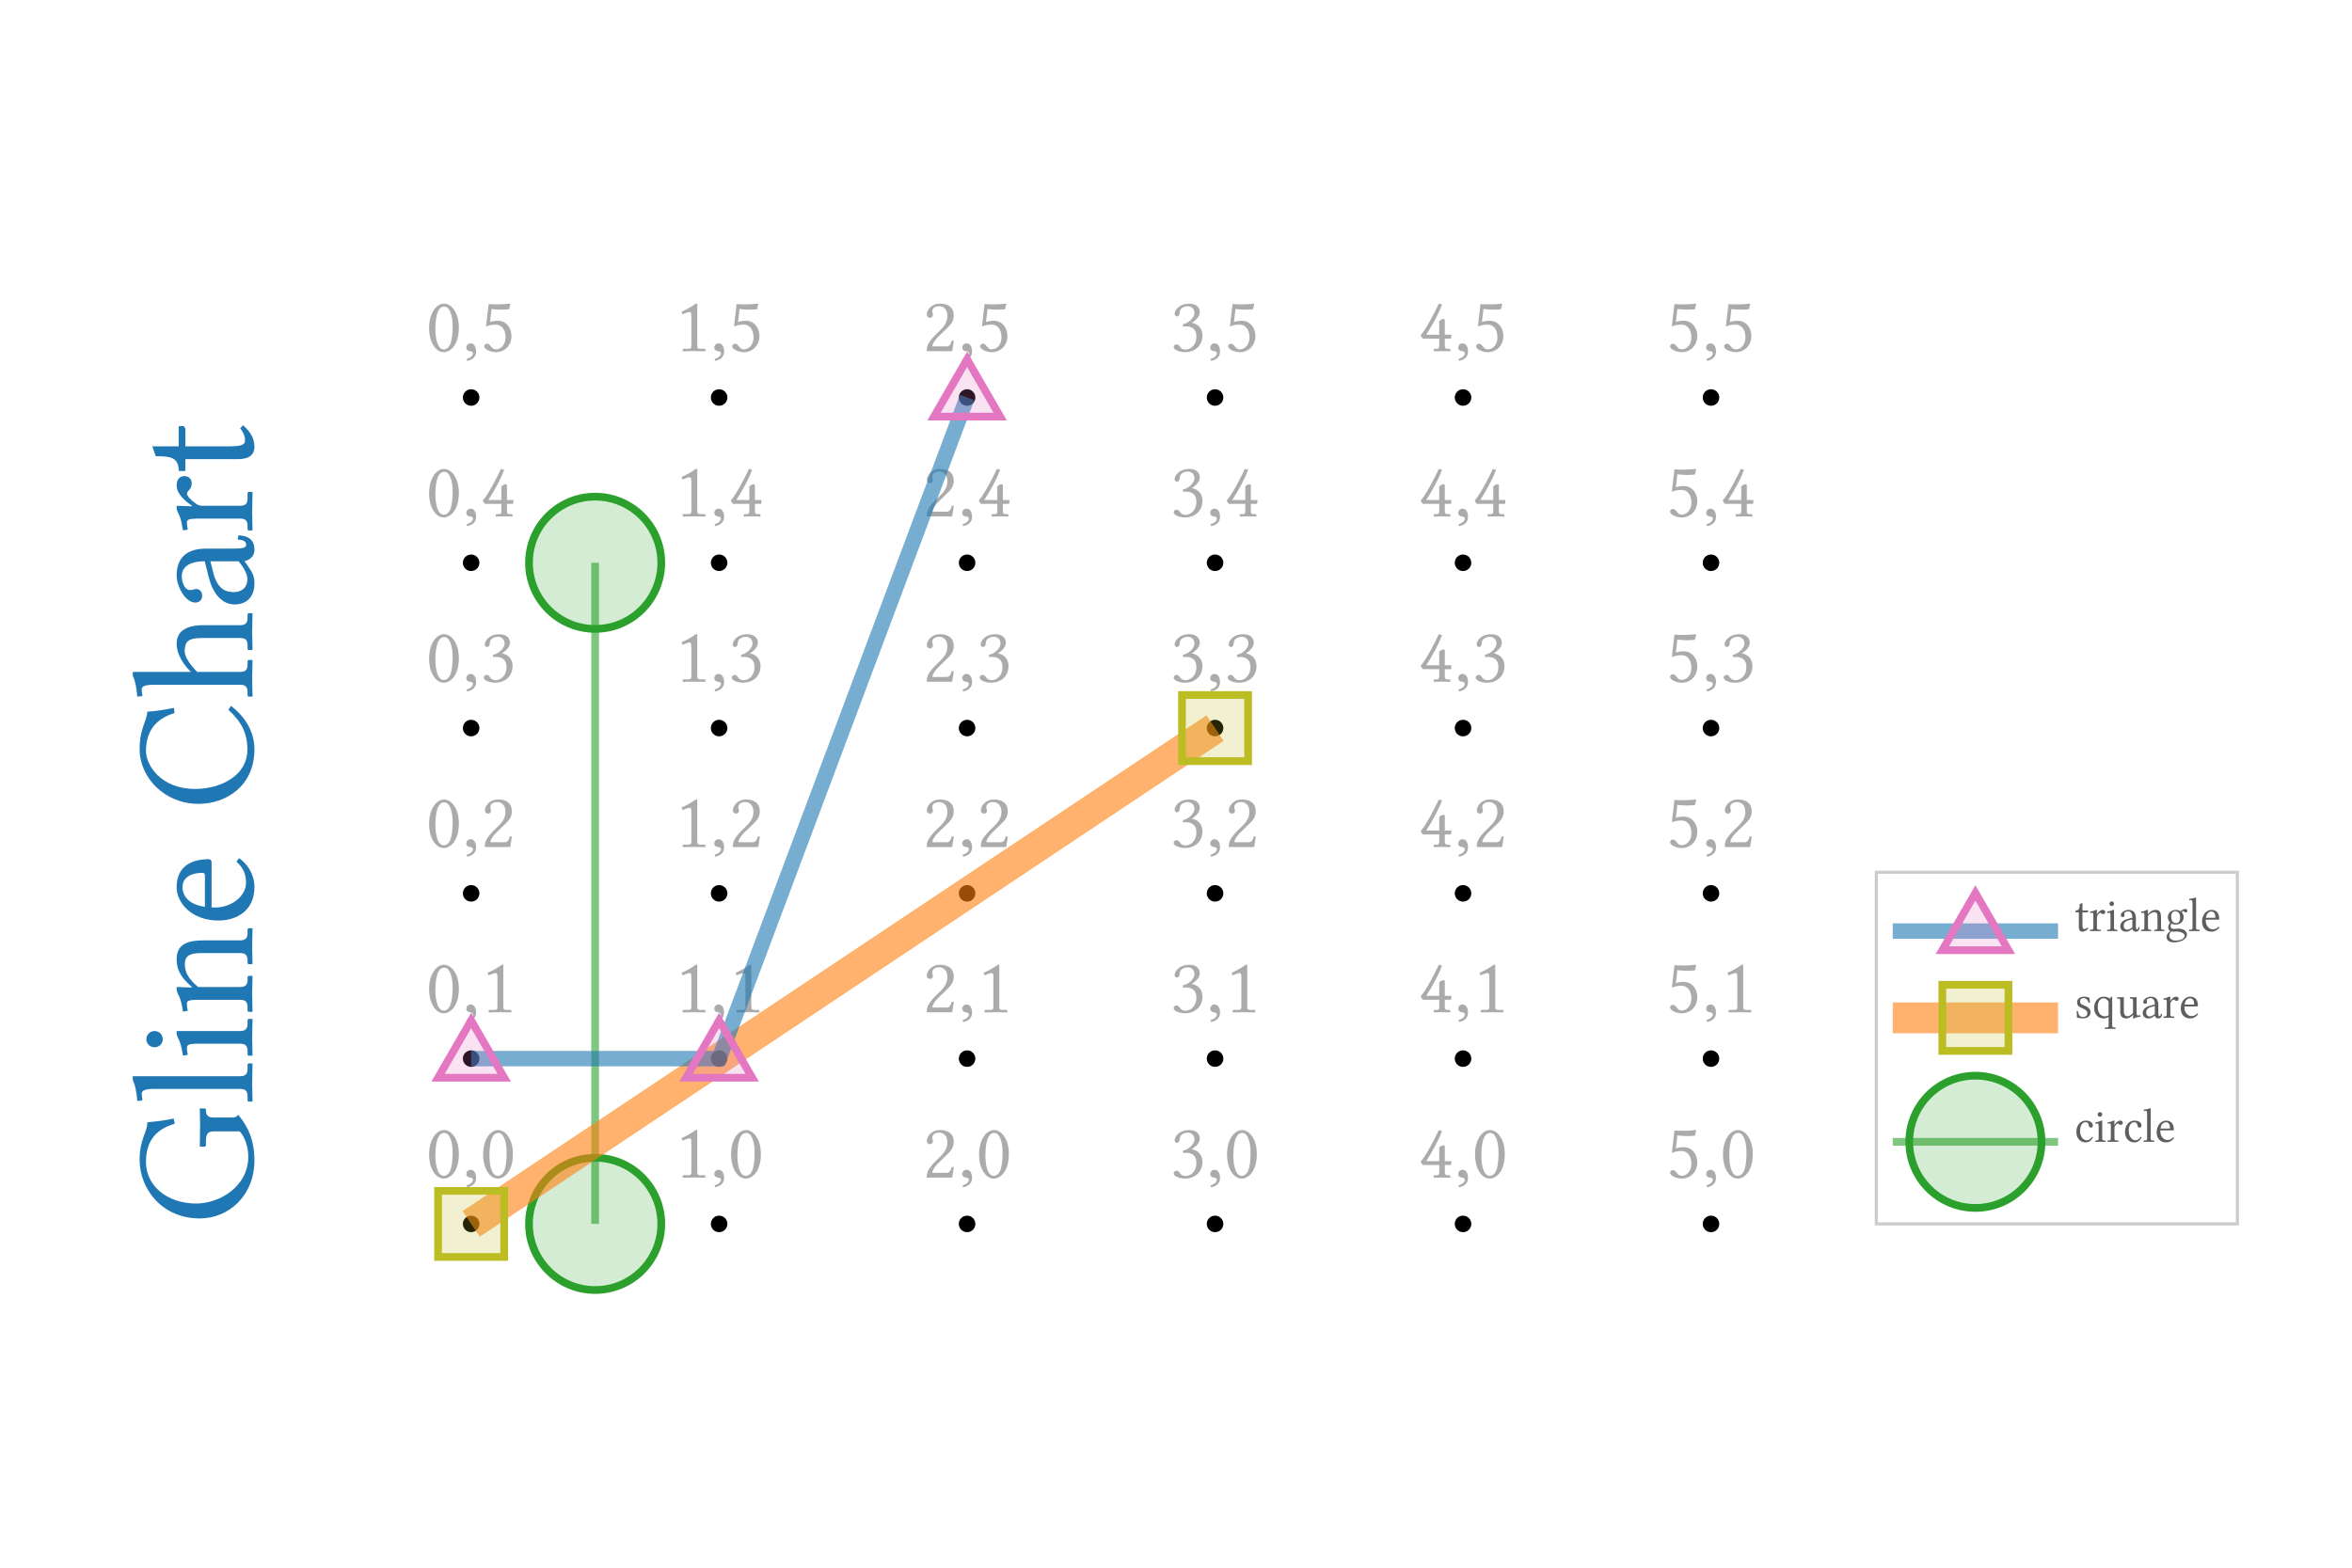 <?xml version="1.0" encoding="UTF-8"?>
<!DOCTYPE svg PUBLIC "-//W3C//DTD SVG 1.1//EN"
    "http://www.w3.org/Graphics/SVG/1.1/DTD/svg11.dtd"><svg xmlns="http://www.w3.org/2000/svg" height="400" stroke-opacity="1" viewBox="0 0 600 400" font-size="1" width="600" xmlns:xlink="http://www.w3.org/1999/xlink" stroke="rgb(0,0,0)" version="1.1"><defs></defs><g stroke-linejoin="miter" stroke-opacity="1.0" fill-opacity="0.33" stroke="rgb(0,0,0)" fill-rule="evenodd" stroke-width="0.0" fill="rgb(0,0,0)" stroke-linecap="butt" stroke-miterlimit="10.0"><path d="M 424.995,89.605 ZM 431.478,86.059 c 0,-2.161 -1.175,-3.231 -2.476 -3.231c -0.965,-0 -1.7,0.147 -2.518 0.483l 0.671,-5.728 c 0.692,0.063 1.406,0.084 2.14 0.084c 1.049,-0 2.14,-0.063 3.273 -0.189l 0.126,0.063 l -0.315,1.364 c -0.818,0.084 -1.49,0.105 -2.077 0.105c -0.944,-0 -1.657,-0.084 -2.392 -0.168l -0.399,3.315 c 0.441,-0.168 1.196,-0.315 2.014 -0.315c 2.224,-0 3.462,1.93 3.462 3.861c 0,2.35 -1.637,4.154 -4.007 4.154c -1.196,-0 -2.937,-0.671 -2.937 -1.49c 0,-0.399 0.336,-0.671 0.713 -0.671c 0.42,-0 0.692,0.315 0.944 0.65c 0.315,0.378 0.65,0.797 1.322 0.797c 1.343,-0 2.455,-1.259 2.455 -3.084ZM 434.185,89.605 ZM 436.367,87.612 c 0.839,-0 1.385,0.818 1.385 2.077c 0,1.469 -1.049,2.161 -2.308 2.392l -0.105,-0.524 c 1.091,-0.273 1.595,-0.902 1.595 -1.343c 0,-0.483 -0.357,-0.567 -0.755 -0.609c -0.378,-0.063 -0.923,-0.231 -0.923 -0.923c 0,-0.588 0.462,-1.07 1.112 -1.07ZM 438.779,89.605 ZM 445.263,86.059 c 0,-2.161 -1.175,-3.231 -2.476 -3.231c -0.965,-0 -1.7,0.147 -2.518 0.483l 0.671,-5.728 c 0.692,0.063 1.406,0.084 2.14 0.084c 1.049,-0 2.14,-0.063 3.273 -0.189l 0.126,0.063 l -0.315,1.364 c -0.818,0.084 -1.49,0.105 -2.077 0.105c -0.944,-0 -1.657,-0.084 -2.392 -0.168l -0.399,3.315 c 0.441,-0.168 1.196,-0.315 2.014 -0.315c 2.224,-0 3.462,1.93 3.462 3.861c 0,2.35 -1.637,4.154 -4.007 4.154c -1.196,-0 -2.937,-0.671 -2.937 -1.49c 0,-0.399 0.336,-0.671 0.713 -0.671c 0.42,-0 0.692,0.315 0.944 0.65c 0.315,0.378 0.65,0.797 1.322 0.797c 1.343,-0 2.455,-1.259 2.455 -3.084Z"/></g><g stroke-linejoin="miter" stroke-opacity="1.0" fill-opacity="1.0" stroke="rgb(102,102,102)" stroke-width="0.0" fill="rgb(0,0,0)" stroke-linecap="butt" stroke-miterlimit="10.0"><path d="M 438.591,101.423 c 0,-1.165 -0.944,-2.109 -2.109 -2.109c -1.165,-0 -2.109,0.944 -2.109 2.109c -0,1.165 0.944,2.109 2.109 2.109c 1.165,0 2.109,-0.944 2.109 -2.109Z"/></g><g stroke-linejoin="miter" stroke-opacity="1.0" fill-opacity="0.33" stroke="rgb(0,0,0)" fill-rule="evenodd" stroke-width="0.0" fill="rgb(0,0,0)" stroke-linecap="butt" stroke-miterlimit="10.0"><path d="M 424.995,131.777 ZM 431.478,128.231 c 0,-2.161 -1.175,-3.231 -2.476 -3.231c -0.965,-0 -1.7,0.147 -2.518 0.483l 0.671,-5.728 c 0.692,0.063 1.406,0.084 2.14 0.084c 1.049,-0 2.14,-0.063 3.273 -0.189l 0.126,0.063 l -0.315,1.364 c -0.818,0.084 -1.49,0.105 -2.077 0.105c -0.944,-0 -1.657,-0.084 -2.392 -0.168l -0.399,3.315 c 0.441,-0.168 1.196,-0.315 2.014 -0.315c 2.224,-0 3.462,1.93 3.462 3.861c 0,2.35 -1.637,4.154 -4.007 4.154c -1.196,-0 -2.937,-0.671 -2.937 -1.49c 0,-0.399 0.336,-0.671 0.713 -0.671c 0.42,-0 0.692,0.315 0.944 0.65c 0.315,0.378 0.65,0.797 1.322 0.797c 1.343,-0 2.455,-1.259 2.455 -3.084ZM 434.185,131.777 ZM 436.367,129.784 c 0.839,-0 1.385,0.818 1.385 2.077c 0,1.469 -1.049,2.161 -2.308 2.392l -0.105,-0.524 c 1.091,-0.273 1.595,-0.902 1.595 -1.343c 0,-0.483 -0.357,-0.567 -0.755 -0.609c -0.378,-0.063 -0.923,-0.231 -0.923 -0.923c 0,-0.588 0.462,-1.07 1.112 -1.07ZM 438.779,131.777 ZM 444.193,124.329 c 0,-0.147 0.021,-0.315 0.21 -0.42c 0.231,-0.168 0.609,-0.357 0.923 -0.357c 0.273,-0 0.294,0.231 0.294 0.65v 3.378 h 1.7 l -0.126,0.986 h -1.574 v 1.741 c 0,0.588 0.084,0.881 0.692 0.881h 0.567 c 0.126,-0 0.147,0.105 0.147 0.147v 0.462 c 0,-0 -1.343,-0.042 -2.224 -0.042c -0.797,-0 -2.035,0.042 -2.035 0.042v -0.462 c 0,-0.042 0.021,-0.147 0.147 -0.147h 0.567 c 0.65,-0 0.713,-0.273 0.713 -0.881v -1.741 h -4.112 c -0.084,-0 -0.126,-0.042 -0.189 -0.126l -0.168,-0.231 l -0.252,-0.441 c -0.021,-0 -0.021,-0.021 -0.021 -0.042c 0,-0.021 0.021,-0.042 0.042 -0.063c 1.364,-1.511 3.777,-6.189 4.532 -7.91c 0.021,-0.084 0.063,-0.105 0.147 -0.105c 0.021,-0 0.483,0.189 0.734 0.231c -0.944,2.539 -2.497,5.266 -4.028 7.7h 3.315 v -3.252 Z"/></g><g stroke-linejoin="miter" stroke-opacity="1.0" fill-opacity="1.0" stroke="rgb(102,102,102)" stroke-width="0.0" fill="rgb(0,0,0)" stroke-linecap="butt" stroke-miterlimit="10.0"><path d="M 438.591,143.595 c 0,-1.165 -0.944,-2.109 -2.109 -2.109c -1.165,-0 -2.109,0.944 -2.109 2.109c -0,1.165 0.944,2.109 2.109 2.109c 1.165,0 2.109,-0.944 2.109 -2.109Z"/></g><g stroke-linejoin="miter" stroke-opacity="1.0" fill-opacity="0.33" stroke="rgb(0,0,0)" fill-rule="evenodd" stroke-width="0.0" fill="rgb(0,0,0)" stroke-linecap="butt" stroke-miterlimit="10.0"><path d="M 424.995,173.949 ZM 431.478,170.403 c 0,-2.161 -1.175,-3.231 -2.476 -3.231c -0.965,-0 -1.7,0.147 -2.518 0.483l 0.671,-5.728 c 0.692,0.063 1.406,0.084 2.14 0.084c 1.049,-0 2.14,-0.063 3.273 -0.189l 0.126,0.063 l -0.315,1.364 c -0.818,0.084 -1.49,0.105 -2.077 0.105c -0.944,-0 -1.657,-0.084 -2.392 -0.168l -0.399,3.315 c 0.441,-0.168 1.196,-0.315 2.014 -0.315c 2.224,-0 3.462,1.93 3.462 3.861c 0,2.35 -1.637,4.154 -4.007 4.154c -1.196,-0 -2.937,-0.671 -2.937 -1.49c 0,-0.399 0.336,-0.671 0.713 -0.671c 0.42,-0 0.692,0.315 0.944 0.65c 0.315,0.378 0.65,0.797 1.322 0.797c 1.343,-0 2.455,-1.259 2.455 -3.084ZM 434.185,173.949 ZM 436.367,171.956 c 0.839,-0 1.385,0.818 1.385 2.077c 0,1.469 -1.049,2.161 -2.308 2.392l -0.105,-0.524 c 1.091,-0.273 1.595,-0.902 1.595 -1.343c 0,-0.483 -0.357,-0.567 -0.755 -0.609c -0.378,-0.063 -0.923,-0.231 -0.923 -0.923c 0,-0.588 0.462,-1.07 1.112 -1.07ZM 438.779,173.949 ZM 443.311,162.472 c -0.524,-0 -2.056,0.294 -2.056 1.574c 0,0.378 -0.147,1.028 -0.713 1.028c -0.545,-0 -0.588,-0.609 -0.588 -0.671c 0,-0.65 0.86,-2.581 3.777 -2.581c 2.035,-0 2.644,1.28 2.644 2.119c 0,0.524 -0.168,1.574 -2.056 2.769c 1.175,0.189 2.728,1.049 2.728 3.231c 0,2.769 -2.098,4.259 -4.469 4.259c -1.196,-0 -2.874,-0.524 -2.874 -1.322c 0,-0.315 0.315,-0.671 0.734 -0.671c 0.399,-0 0.588,0.21 0.776 0.483c 0.231,0.357 0.609,0.86 1.616 0.86c 0.692,-0 2.665,-0.692 2.665 -3.336c 0,-2.245 -1.574,-2.602 -2.707 -2.602c -0.189,-0 -0.42,0.042 -0.65 0.084l -0.084,-0.629 c 1.616,-0.273 2.958,-1.846 2.958 -2.812c 0,-1.196 -0.839,-1.783 -1.7 -1.783Z"/></g><g stroke-linejoin="miter" stroke-opacity="1.0" fill-opacity="1.0" stroke="rgb(102,102,102)" stroke-width="0.0" fill="rgb(0,0,0)" stroke-linecap="butt" stroke-miterlimit="10.0"><path d="M 438.591,185.767 c 0,-1.165 -0.944,-2.109 -2.109 -2.109c -1.165,-0 -2.109,0.944 -2.109 2.109c -0,1.165 0.944,2.109 2.109 2.109c 1.165,0 2.109,-0.944 2.109 -2.109Z"/></g><g stroke-linejoin="miter" stroke-opacity="1.0" fill-opacity="0.33" stroke="rgb(0,0,0)" fill-rule="evenodd" stroke-width="0.0" fill="rgb(0,0,0)" stroke-linecap="butt" stroke-miterlimit="10.0"><path d="M 424.995,216.121 ZM 431.478,212.576 c 0,-2.161 -1.175,-3.231 -2.476 -3.231c -0.965,-0 -1.7,0.147 -2.518 0.483l 0.671,-5.728 c 0.692,0.063 1.406,0.084 2.14 0.084c 1.049,-0 2.14,-0.063 3.273 -0.189l 0.126,0.063 l -0.315,1.364 c -0.818,0.084 -1.49,0.105 -2.077 0.105c -0.944,-0 -1.657,-0.084 -2.392 -0.168l -0.399,3.315 c 0.441,-0.168 1.196,-0.315 2.014 -0.315c 2.224,-0 3.462,1.93 3.462 3.861c 0,2.35 -1.637,4.154 -4.007 4.154c -1.196,-0 -2.937,-0.671 -2.937 -1.49c 0,-0.399 0.336,-0.671 0.713 -0.671c 0.42,-0 0.692,0.315 0.944 0.65c 0.315,0.378 0.65,0.797 1.322 0.797c 1.343,-0 2.455,-1.259 2.455 -3.084ZM 434.185,216.121 ZM 436.367,214.128 c 0.839,-0 1.385,0.818 1.385 2.077c 0,1.469 -1.049,2.161 -2.308 2.392l -0.105,-0.524 c 1.091,-0.273 1.595,-0.902 1.595 -1.343c 0,-0.483 -0.357,-0.567 -0.755 -0.609c -0.378,-0.063 -0.923,-0.231 -0.923 -0.923c 0,-0.588 0.462,-1.07 1.112 -1.07ZM 438.779,216.121 ZM 439.996,206.827 c 0,-1.196 1.154,-2.833 3.357 -2.833c 1.616,-0 3.504,0.609 3.504 3.021c 0,1.595 -0.818,2.392 -1.951 3.483l -1.993,1.93 c -0.105,0.105 -1.511,1.49 -1.511 2.476h 3.567 c 0.713,-0 1.091,-0.357 1.385 -1.511l 0.524,0.084 l -0.42,2.644 h -6.483 c 0,-1.175 0.189,-2.077 2.14 -4.07l 1.469,-1.448 c 1.175,-1.196 1.657,-2.224 1.657 -3.504c 0,-1.909 -1.301,-2.455 -2.014 -2.455c -1.448,-0 -1.846,0.755 -1.846 1.259c 0,0.168 0.042,0.336 0.084 0.483c 0.042,0.147 0.084,0.294 0.084 0.462c 0,0.545 -0.42,0.755 -0.755 0.755c -0.462,-0 -0.797,-0.357 -0.797 -0.776Z"/></g><g stroke-linejoin="miter" stroke-opacity="1.0" fill-opacity="1.0" stroke="rgb(102,102,102)" stroke-width="0.0" fill="rgb(0,0,0)" stroke-linecap="butt" stroke-miterlimit="10.0"><path d="M 438.591,227.939 c 0,-1.165 -0.944,-2.109 -2.109 -2.109c -1.165,-0 -2.109,0.944 -2.109 2.109c -0,1.165 0.944,2.109 2.109 2.109c 1.165,0 2.109,-0.944 2.109 -2.109Z"/></g><g stroke-linejoin="miter" stroke-opacity="1.0" fill-opacity="0.33" stroke="rgb(0,0,0)" fill-rule="evenodd" stroke-width="0.0" fill="rgb(0,0,0)" stroke-linecap="butt" stroke-miterlimit="10.0"><path d="M 424.995,258.294 ZM 431.478,254.748 c 0,-2.161 -1.175,-3.231 -2.476 -3.231c -0.965,-0 -1.7,0.147 -2.518 0.483l 0.671,-5.728 c 0.692,0.063 1.406,0.084 2.14 0.084c 1.049,-0 2.14,-0.063 3.273 -0.189l 0.126,0.063 l -0.315,1.364 c -0.818,0.084 -1.49,0.105 -2.077 0.105c -0.944,-0 -1.657,-0.084 -2.392 -0.168l -0.399,3.315 c 0.441,-0.168 1.196,-0.315 2.014 -0.315c 2.224,-0 3.462,1.93 3.462 3.861c 0,2.35 -1.637,4.154 -4.007 4.154c -1.196,-0 -2.937,-0.671 -2.937 -1.49c 0,-0.399 0.336,-0.671 0.713 -0.671c 0.42,-0 0.692,0.315 0.944 0.65c 0.315,0.378 0.65,0.797 1.322 0.797c 1.343,-0 2.455,-1.259 2.455 -3.084ZM 434.185,258.294 ZM 436.367,256.3 c 0.839,-0 1.385,0.818 1.385 2.077c 0,1.469 -1.049,2.161 -2.308 2.392l -0.105,-0.524 c 1.091,-0.273 1.595,-0.902 1.595 -1.343c 0,-0.483 -0.357,-0.567 -0.755 -0.609c -0.378,-0.063 -0.923,-0.231 -0.923 -0.923c 0,-0.588 0.462,-1.07 1.112 -1.07ZM 438.779,258.294 ZM 442.724,248.286 c -0.399,-0 -1.322,0.378 -1.783 0.588l -0.252,-0.65 c 1.846,-0.86 2.56,-1.301 3.609 -2.056h 0.399 v 10.553 c 0,0.755 0.105,0.965 0.797 0.965h 1.091 c 0.063,-0 0.168,0.042 0.168 0.168v 0.462 l -2.874,-0.042 l -2.916,0.042 v -0.462 c 0.021,-0.063 0.042,-0.168 0.168 -0.168h 1.259 c 0.797,-0 0.797,-0.357 0.797 -0.965v -7.218 c 0,-0.713 0,-1.217 -0.462 -1.217Z"/></g><g stroke-linejoin="miter" stroke-opacity="1.0" fill-opacity="1.0" stroke="rgb(102,102,102)" stroke-width="0.0" fill="rgb(0,0,0)" stroke-linecap="butt" stroke-miterlimit="10.0"><path d="M 438.591,270.111 c 0,-1.165 -0.944,-2.109 -2.109 -2.109c -1.165,-0 -2.109,0.944 -2.109 2.109c -0,1.165 0.944,2.109 2.109 2.109c 1.165,0 2.109,-0.944 2.109 -2.109Z"/></g><g stroke-linejoin="miter" stroke-opacity="1.0" fill-opacity="0.33" stroke="rgb(0,0,0)" fill-rule="evenodd" stroke-width="0.0" fill="rgb(0,0,0)" stroke-linecap="butt" stroke-miterlimit="10.0"><path d="M 424.995,300.466 ZM 431.478,296.92 c 0,-2.161 -1.175,-3.231 -2.476 -3.231c -0.965,-0 -1.7,0.147 -2.518 0.483l 0.671,-5.728 c 0.692,0.063 1.406,0.084 2.14 0.084c 1.049,-0 2.14,-0.063 3.273 -0.189l 0.126,0.063 l -0.315,1.364 c -0.818,0.084 -1.49,0.105 -2.077 0.105c -0.944,-0 -1.657,-0.084 -2.392 -0.168l -0.399,3.315 c 0.441,-0.168 1.196,-0.315 2.014 -0.315c 2.224,-0 3.462,1.93 3.462 3.861c 0,2.35 -1.637,4.154 -4.007 4.154c -1.196,-0 -2.937,-0.671 -2.937 -1.49c 0,-0.399 0.336,-0.671 0.713 -0.671c 0.42,-0 0.692,0.315 0.944 0.65c 0.315,0.378 0.65,0.797 1.322 0.797c 1.343,-0 2.455,-1.259 2.455 -3.084ZM 434.185,300.466 ZM 436.367,298.473 c 0.839,-0 1.385,0.818 1.385 2.077c 0,1.469 -1.049,2.161 -2.308 2.392l -0.105,-0.524 c 1.091,-0.273 1.595,-0.902 1.595 -1.343c 0,-0.483 -0.357,-0.567 -0.755 -0.609c -0.378,-0.063 -0.923,-0.231 -0.923 -0.923c 0,-0.588 0.462,-1.07 1.112 -1.07ZM 438.779,300.466 ZM 443.374,289.073 c -0.902,-0 -2.224,0.881 -2.224 5.77c 0,1.72 0.315,5.182 2.161 5.182c 0.357,-0 1.364,-0.231 1.804 -1.867c 0.273,-1.007 0.42,-2.266 0.42 -4.091c 0,-2.665 -0.671,-4.154 -1.28 -4.679c -0.231,-0.21 -0.545,-0.315 -0.881 -0.315ZM 443.374,289.073 ZM 443.29,300.717 c -2.245,-0 -3.756,-2.874 -3.756 -6.085c 0,-3.924 1.867,-6.294 3.84 -6.294c 0.902,-0 1.804,0.567 2.413 1.385c 0.881,1.175 1.343,2.748 1.343 4.721c 0,4.658 -2.308,6.273 -3.84 6.273Z"/></g><g stroke-linejoin="miter" stroke-opacity="1.0" fill-opacity="1.0" stroke="rgb(102,102,102)" stroke-width="0.0" fill="rgb(0,0,0)" stroke-linecap="butt" stroke-miterlimit="10.0"><path d="M 438.591,312.283 c 0,-1.165 -0.944,-2.109 -2.109 -2.109c -1.165,-0 -2.109,0.944 -2.109 2.109c -0,1.165 0.944,2.109 2.109 2.109c 1.165,0 2.109,-0.944 2.109 -2.109Z"/></g><g stroke-linejoin="miter" stroke-opacity="1.0" fill-opacity="0.33" stroke="rgb(0,0,0)" fill-rule="evenodd" stroke-width="0.0" fill="rgb(0,0,0)" stroke-linecap="butt" stroke-miterlimit="10.0"><path d="M 361.736,89.605 ZM 367.15,82.157 c 0,-0.147 0.021,-0.315 0.21 -0.42c 0.231,-0.168 0.609,-0.357 0.923 -0.357c 0.273,-0 0.294,0.231 0.294 0.65v 3.378 h 1.7 l -0.126,0.986 h -1.574 v 1.741 c 0,0.588 0.084,0.881 0.692 0.881h 0.567 c 0.126,-0 0.147,0.105 0.147 0.147v 0.462 c 0,-0 -1.343,-0.042 -2.224 -0.042c -0.797,-0 -2.035,0.042 -2.035 0.042v -0.462 c 0,-0.042 0.021,-0.147 0.147 -0.147h 0.567 c 0.65,-0 0.713,-0.273 0.713 -0.881v -1.741 h -4.112 c -0.084,-0 -0.126,-0.042 -0.189 -0.126l -0.168,-0.231 l -0.252,-0.441 c -0.021,-0 -0.021,-0.021 -0.021 -0.042c 0,-0.021 0.021,-0.042 0.042 -0.063c 1.364,-1.511 3.777,-6.189 4.532 -7.91c 0.021,-0.084 0.063,-0.105 0.147 -0.105c 0.021,-0 0.483,0.189 0.734 0.231c -0.944,2.539 -2.497,5.266 -4.028 7.7h 3.315 v -3.252 ZM 370.926,89.605 ZM 373.108,87.612 c 0.839,-0 1.385,0.818 1.385 2.077c 0,1.469 -1.049,2.161 -2.308 2.392l -0.105,-0.524 c 1.091,-0.273 1.595,-0.902 1.595 -1.343c 0,-0.483 -0.357,-0.567 -0.755 -0.609c -0.378,-0.063 -0.923,-0.231 -0.923 -0.923c 0,-0.588 0.462,-1.07 1.112 -1.07ZM 375.521,89.605 ZM 382.004,86.059 c 0,-2.161 -1.175,-3.231 -2.476 -3.231c -0.965,-0 -1.7,0.147 -2.518 0.483l 0.671,-5.728 c 0.692,0.063 1.406,0.084 2.14 0.084c 1.049,-0 2.14,-0.063 3.273 -0.189l 0.126,0.063 l -0.315,1.364 c -0.818,0.084 -1.49,0.105 -2.077 0.105c -0.944,-0 -1.657,-0.084 -2.392 -0.168l -0.399,3.315 c 0.441,-0.168 1.196,-0.315 2.014 -0.315c 2.224,-0 3.462,1.93 3.462 3.861c 0,2.35 -1.637,4.154 -4.007 4.154c -1.196,-0 -2.937,-0.671 -2.937 -1.49c 0,-0.399 0.336,-0.671 0.713 -0.671c 0.42,-0 0.692,0.315 0.944 0.65c 0.315,0.378 0.65,0.797 1.322 0.797c 1.343,-0 2.455,-1.259 2.455 -3.084Z"/></g><g stroke-linejoin="miter" stroke-opacity="1.0" fill-opacity="1.0" stroke="rgb(102,102,102)" stroke-width="0.0" fill="rgb(0,0,0)" stroke-linecap="butt" stroke-miterlimit="10.0"><path d="M 375.332,101.423 c 0,-1.165 -0.944,-2.109 -2.109 -2.109c -1.165,-0 -2.109,0.944 -2.109 2.109c -0,1.165 0.944,2.109 2.109 2.109c 1.165,0 2.109,-0.944 2.109 -2.109Z"/></g><g stroke-linejoin="miter" stroke-opacity="1.0" fill-opacity="0.33" stroke="rgb(0,0,0)" fill-rule="evenodd" stroke-width="0.0" fill="rgb(0,0,0)" stroke-linecap="butt" stroke-miterlimit="10.0"><path d="M 361.736,131.777 ZM 367.15,124.329 c 0,-0.147 0.021,-0.315 0.21 -0.42c 0.231,-0.168 0.609,-0.357 0.923 -0.357c 0.273,-0 0.294,0.231 0.294 0.65v 3.378 h 1.7 l -0.126,0.986 h -1.574 v 1.741 c 0,0.588 0.084,0.881 0.692 0.881h 0.567 c 0.126,-0 0.147,0.105 0.147 0.147v 0.462 c 0,-0 -1.343,-0.042 -2.224 -0.042c -0.797,-0 -2.035,0.042 -2.035 0.042v -0.462 c 0,-0.042 0.021,-0.147 0.147 -0.147h 0.567 c 0.65,-0 0.713,-0.273 0.713 -0.881v -1.741 h -4.112 c -0.084,-0 -0.126,-0.042 -0.189 -0.126l -0.168,-0.231 l -0.252,-0.441 c -0.021,-0 -0.021,-0.021 -0.021 -0.042c 0,-0.021 0.021,-0.042 0.042 -0.063c 1.364,-1.511 3.777,-6.189 4.532 -7.91c 0.021,-0.084 0.063,-0.105 0.147 -0.105c 0.021,-0 0.483,0.189 0.734 0.231c -0.944,2.539 -2.497,5.266 -4.028 7.7h 3.315 v -3.252 ZM 370.926,131.777 ZM 373.108,129.784 c 0.839,-0 1.385,0.818 1.385 2.077c 0,1.469 -1.049,2.161 -2.308 2.392l -0.105,-0.524 c 1.091,-0.273 1.595,-0.902 1.595 -1.343c 0,-0.483 -0.357,-0.567 -0.755 -0.609c -0.378,-0.063 -0.923,-0.231 -0.923 -0.923c 0,-0.588 0.462,-1.07 1.112 -1.07ZM 375.521,131.777 ZM 380.934,124.329 c 0,-0.147 0.021,-0.315 0.21 -0.42c 0.231,-0.168 0.609,-0.357 0.923 -0.357c 0.273,-0 0.294,0.231 0.294 0.65v 3.378 h 1.7 l -0.126,0.986 h -1.574 v 1.741 c 0,0.588 0.084,0.881 0.692 0.881h 0.567 c 0.126,-0 0.147,0.105 0.147 0.147v 0.462 c 0,-0 -1.343,-0.042 -2.224 -0.042c -0.797,-0 -2.035,0.042 -2.035 0.042v -0.462 c 0,-0.042 0.021,-0.147 0.147 -0.147h 0.567 c 0.65,-0 0.713,-0.273 0.713 -0.881v -1.741 h -4.112 c -0.084,-0 -0.126,-0.042 -0.189 -0.126l -0.168,-0.231 l -0.252,-0.441 c -0.021,-0 -0.021,-0.021 -0.021 -0.042c 0,-0.021 0.021,-0.042 0.042 -0.063c 1.364,-1.511 3.777,-6.189 4.532 -7.91c 0.021,-0.084 0.063,-0.105 0.147 -0.105c 0.021,-0 0.483,0.189 0.734 0.231c -0.944,2.539 -2.497,5.266 -4.028 7.7h 3.315 v -3.252 Z"/></g><g stroke-linejoin="miter" stroke-opacity="1.0" fill-opacity="1.0" stroke="rgb(102,102,102)" stroke-width="0.0" fill="rgb(0,0,0)" stroke-linecap="butt" stroke-miterlimit="10.0"><path d="M 375.332,143.595 c 0,-1.165 -0.944,-2.109 -2.109 -2.109c -1.165,-0 -2.109,0.944 -2.109 2.109c -0,1.165 0.944,2.109 2.109 2.109c 1.165,0 2.109,-0.944 2.109 -2.109Z"/></g><g stroke-linejoin="miter" stroke-opacity="1.0" fill-opacity="0.33" stroke="rgb(0,0,0)" fill-rule="evenodd" stroke-width="0.0" fill="rgb(0,0,0)" stroke-linecap="butt" stroke-miterlimit="10.0"><path d="M 361.736,173.949 ZM 367.15,166.501 c 0,-0.147 0.021,-0.315 0.21 -0.42c 0.231,-0.168 0.609,-0.357 0.923 -0.357c 0.273,-0 0.294,0.231 0.294 0.65v 3.378 h 1.7 l -0.126,0.986 h -1.574 v 1.741 c 0,0.588 0.084,0.881 0.692 0.881h 0.567 c 0.126,-0 0.147,0.105 0.147 0.147v 0.462 c 0,-0 -1.343,-0.042 -2.224 -0.042c -0.797,-0 -2.035,0.042 -2.035 0.042v -0.462 c 0,-0.042 0.021,-0.147 0.147 -0.147h 0.567 c 0.65,-0 0.713,-0.273 0.713 -0.881v -1.741 h -4.112 c -0.084,-0 -0.126,-0.042 -0.189 -0.126l -0.168,-0.231 l -0.252,-0.441 c -0.021,-0 -0.021,-0.021 -0.021 -0.042c 0,-0.021 0.021,-0.042 0.042 -0.063c 1.364,-1.511 3.777,-6.189 4.532 -7.91c 0.021,-0.084 0.063,-0.105 0.147 -0.105c 0.021,-0 0.483,0.189 0.734 0.231c -0.944,2.539 -2.497,5.266 -4.028 7.7h 3.315 v -3.252 ZM 370.926,173.949 ZM 373.108,171.956 c 0.839,-0 1.385,0.818 1.385 2.077c 0,1.469 -1.049,2.161 -2.308 2.392l -0.105,-0.524 c 1.091,-0.273 1.595,-0.902 1.595 -1.343c 0,-0.483 -0.357,-0.567 -0.755 -0.609c -0.378,-0.063 -0.923,-0.231 -0.923 -0.923c 0,-0.588 0.462,-1.07 1.112 -1.07ZM 375.521,173.949 ZM 380.053,162.472 c -0.524,-0 -2.056,0.294 -2.056 1.574c 0,0.378 -0.147,1.028 -0.713 1.028c -0.545,-0 -0.588,-0.609 -0.588 -0.671c 0,-0.65 0.86,-2.581 3.777 -2.581c 2.035,-0 2.644,1.28 2.644 2.119c 0,0.524 -0.168,1.574 -2.056 2.769c 1.175,0.189 2.728,1.049 2.728 3.231c 0,2.769 -2.098,4.259 -4.469 4.259c -1.196,-0 -2.874,-0.524 -2.874 -1.322c 0,-0.315 0.315,-0.671 0.734 -0.671c 0.399,-0 0.588,0.21 0.776 0.483c 0.231,0.357 0.609,0.86 1.616 0.86c 0.692,-0 2.665,-0.692 2.665 -3.336c 0,-2.245 -1.574,-2.602 -2.707 -2.602c -0.189,-0 -0.42,0.042 -0.65 0.084l -0.084,-0.629 c 1.616,-0.273 2.958,-1.846 2.958 -2.812c 0,-1.196 -0.839,-1.783 -1.7 -1.783Z"/></g><g stroke-linejoin="miter" stroke-opacity="1.0" fill-opacity="1.0" stroke="rgb(102,102,102)" stroke-width="0.0" fill="rgb(0,0,0)" stroke-linecap="butt" stroke-miterlimit="10.0"><path d="M 375.332,185.767 c 0,-1.165 -0.944,-2.109 -2.109 -2.109c -1.165,-0 -2.109,0.944 -2.109 2.109c -0,1.165 0.944,2.109 2.109 2.109c 1.165,0 2.109,-0.944 2.109 -2.109Z"/></g><g stroke-linejoin="miter" stroke-opacity="1.0" fill-opacity="0.33" stroke="rgb(0,0,0)" fill-rule="evenodd" stroke-width="0.0" fill="rgb(0,0,0)" stroke-linecap="butt" stroke-miterlimit="10.0"><path d="M 361.736,216.121 ZM 367.15,208.673 c 0,-0.147 0.021,-0.315 0.21 -0.42c 0.231,-0.168 0.609,-0.357 0.923 -0.357c 0.273,-0 0.294,0.231 0.294 0.65v 3.378 h 1.7 l -0.126,0.986 h -1.574 v 1.741 c 0,0.588 0.084,0.881 0.692 0.881h 0.567 c 0.126,-0 0.147,0.105 0.147 0.147v 0.462 c 0,-0 -1.343,-0.042 -2.224 -0.042c -0.797,-0 -2.035,0.042 -2.035 0.042v -0.462 c 0,-0.042 0.021,-0.147 0.147 -0.147h 0.567 c 0.65,-0 0.713,-0.273 0.713 -0.881v -1.741 h -4.112 c -0.084,-0 -0.126,-0.042 -0.189 -0.126l -0.168,-0.231 l -0.252,-0.441 c -0.021,-0 -0.021,-0.021 -0.021 -0.042c 0,-0.021 0.021,-0.042 0.042 -0.063c 1.364,-1.511 3.777,-6.189 4.532 -7.91c 0.021,-0.084 0.063,-0.105 0.147 -0.105c 0.021,-0 0.483,0.189 0.734 0.231c -0.944,2.539 -2.497,5.266 -4.028 7.7h 3.315 v -3.252 ZM 370.926,216.121 ZM 373.108,214.128 c 0.839,-0 1.385,0.818 1.385 2.077c 0,1.469 -1.049,2.161 -2.308 2.392l -0.105,-0.524 c 1.091,-0.273 1.595,-0.902 1.595 -1.343c 0,-0.483 -0.357,-0.567 -0.755 -0.609c -0.378,-0.063 -0.923,-0.231 -0.923 -0.923c 0,-0.588 0.462,-1.07 1.112 -1.07ZM 375.521,216.121 ZM 376.738,206.827 c 0,-1.196 1.154,-2.833 3.357 -2.833c 1.616,-0 3.504,0.609 3.504 3.021c 0,1.595 -0.818,2.392 -1.951 3.483l -1.993,1.93 c -0.105,0.105 -1.511,1.49 -1.511 2.476h 3.567 c 0.713,-0 1.091,-0.357 1.385 -1.511l 0.524,0.084 l -0.42,2.644 h -6.483 c 0,-1.175 0.189,-2.077 2.14 -4.07l 1.469,-1.448 c 1.175,-1.196 1.657,-2.224 1.657 -3.504c 0,-1.909 -1.301,-2.455 -2.014 -2.455c -1.448,-0 -1.846,0.755 -1.846 1.259c 0,0.168 0.042,0.336 0.084 0.483c 0.042,0.147 0.084,0.294 0.084 0.462c 0,0.545 -0.42,0.755 -0.755 0.755c -0.462,-0 -0.797,-0.357 -0.797 -0.776Z"/></g><g stroke-linejoin="miter" stroke-opacity="1.0" fill-opacity="1.0" stroke="rgb(102,102,102)" stroke-width="0.0" fill="rgb(0,0,0)" stroke-linecap="butt" stroke-miterlimit="10.0"><path d="M 375.332,227.939 c 0,-1.165 -0.944,-2.109 -2.109 -2.109c -1.165,-0 -2.109,0.944 -2.109 2.109c -0,1.165 0.944,2.109 2.109 2.109c 1.165,0 2.109,-0.944 2.109 -2.109Z"/></g><g stroke-linejoin="miter" stroke-opacity="1.0" fill-opacity="0.33" stroke="rgb(0,0,0)" fill-rule="evenodd" stroke-width="0.0" fill="rgb(0,0,0)" stroke-linecap="butt" stroke-miterlimit="10.0"><path d="M 361.736,258.294 ZM 367.15,250.845 c 0,-0.147 0.021,-0.315 0.21 -0.42c 0.231,-0.168 0.609,-0.357 0.923 -0.357c 0.273,-0 0.294,0.231 0.294 0.65v 3.378 h 1.7 l -0.126,0.986 h -1.574 v 1.741 c 0,0.588 0.084,0.881 0.692 0.881h 0.567 c 0.126,-0 0.147,0.105 0.147 0.147v 0.462 c 0,-0 -1.343,-0.042 -2.224 -0.042c -0.797,-0 -2.035,0.042 -2.035 0.042v -0.462 c 0,-0.042 0.021,-0.147 0.147 -0.147h 0.567 c 0.65,-0 0.713,-0.273 0.713 -0.881v -1.741 h -4.112 c -0.084,-0 -0.126,-0.042 -0.189 -0.126l -0.168,-0.231 l -0.252,-0.441 c -0.021,-0 -0.021,-0.021 -0.021 -0.042c 0,-0.021 0.021,-0.042 0.042 -0.063c 1.364,-1.511 3.777,-6.189 4.532 -7.91c 0.021,-0.084 0.063,-0.105 0.147 -0.105c 0.021,-0 0.483,0.189 0.734 0.231c -0.944,2.539 -2.497,5.266 -4.028 7.7h 3.315 v -3.252 ZM 370.926,258.294 ZM 373.108,256.3 c 0.839,-0 1.385,0.818 1.385 2.077c 0,1.469 -1.049,2.161 -2.308 2.392l -0.105,-0.524 c 1.091,-0.273 1.595,-0.902 1.595 -1.343c 0,-0.483 -0.357,-0.567 -0.755 -0.609c -0.378,-0.063 -0.923,-0.231 -0.923 -0.923c 0,-0.588 0.462,-1.07 1.112 -1.07ZM 375.521,258.294 ZM 379.466,248.286 c -0.399,-0 -1.322,0.378 -1.783 0.588l -0.252,-0.65 c 1.846,-0.86 2.56,-1.301 3.609 -2.056h 0.399 v 10.553 c 0,0.755 0.105,0.965 0.797 0.965h 1.091 c 0.063,-0 0.168,0.042 0.168 0.168v 0.462 l -2.874,-0.042 l -2.916,0.042 v -0.462 c 0.021,-0.063 0.042,-0.168 0.168 -0.168h 1.259 c 0.797,-0 0.797,-0.357 0.797 -0.965v -7.218 c 0,-0.713 0,-1.217 -0.462 -1.217Z"/></g><g stroke-linejoin="miter" stroke-opacity="1.0" fill-opacity="1.0" stroke="rgb(102,102,102)" stroke-width="0.0" fill="rgb(0,0,0)" stroke-linecap="butt" stroke-miterlimit="10.0"><path d="M 375.332,270.111 c 0,-1.165 -0.944,-2.109 -2.109 -2.109c -1.165,-0 -2.109,0.944 -2.109 2.109c -0,1.165 0.944,2.109 2.109 2.109c 1.165,0 2.109,-0.944 2.109 -2.109Z"/></g><g stroke-linejoin="miter" stroke-opacity="1.0" fill-opacity="0.33" stroke="rgb(0,0,0)" fill-rule="evenodd" stroke-width="0.0" fill="rgb(0,0,0)" stroke-linecap="butt" stroke-miterlimit="10.0"><path d="M 361.736,300.466 ZM 367.15,293.017 c 0,-0.147 0.021,-0.315 0.21 -0.42c 0.231,-0.168 0.609,-0.357 0.923 -0.357c 0.273,-0 0.294,0.231 0.294 0.65v 3.378 h 1.7 l -0.126,0.986 h -1.574 v 1.741 c 0,0.588 0.084,0.881 0.692 0.881h 0.567 c 0.126,-0 0.147,0.105 0.147 0.147v 0.462 c 0,-0 -1.343,-0.042 -2.224 -0.042c -0.797,-0 -2.035,0.042 -2.035 0.042v -0.462 c 0,-0.042 0.021,-0.147 0.147 -0.147h 0.567 c 0.65,-0 0.713,-0.273 0.713 -0.881v -1.741 h -4.112 c -0.084,-0 -0.126,-0.042 -0.189 -0.126l -0.168,-0.231 l -0.252,-0.441 c -0.021,-0 -0.021,-0.021 -0.021 -0.042c 0,-0.021 0.021,-0.042 0.042 -0.063c 1.364,-1.511 3.777,-6.189 4.532 -7.91c 0.021,-0.084 0.063,-0.105 0.147 -0.105c 0.021,-0 0.483,0.189 0.734 0.231c -0.944,2.539 -2.497,5.266 -4.028 7.7h 3.315 v -3.252 ZM 370.926,300.466 ZM 373.108,298.473 c 0.839,-0 1.385,0.818 1.385 2.077c 0,1.469 -1.049,2.161 -2.308 2.392l -0.105,-0.524 c 1.091,-0.273 1.595,-0.902 1.595 -1.343c 0,-0.483 -0.357,-0.567 -0.755 -0.609c -0.378,-0.063 -0.923,-0.231 -0.923 -0.923c 0,-0.588 0.462,-1.07 1.112 -1.07ZM 375.521,300.466 ZM 380.116,289.073 c -0.902,-0 -2.224,0.881 -2.224 5.77c 0,1.72 0.315,5.182 2.161 5.182c 0.357,-0 1.364,-0.231 1.804 -1.867c 0.273,-1.007 0.42,-2.266 0.42 -4.091c 0,-2.665 -0.671,-4.154 -1.28 -4.679c -0.231,-0.21 -0.545,-0.315 -0.881 -0.315ZM 380.116,289.073 ZM 380.032,300.717 c -2.245,-0 -3.756,-2.874 -3.756 -6.085c 0,-3.924 1.867,-6.294 3.84 -6.294c 0.902,-0 1.804,0.567 2.413 1.385c 0.881,1.175 1.343,2.748 1.343 4.721c 0,4.658 -2.308,6.273 -3.84 6.273Z"/></g><g stroke-linejoin="miter" stroke-opacity="1.0" fill-opacity="1.0" stroke="rgb(102,102,102)" stroke-width="0.0" fill="rgb(0,0,0)" stroke-linecap="butt" stroke-miterlimit="10.0"><path d="M 375.332,312.283 c 0,-1.165 -0.944,-2.109 -2.109 -2.109c -1.165,-0 -2.109,0.944 -2.109 2.109c -0,1.165 0.944,2.109 2.109 2.109c 1.165,0 2.109,-0.944 2.109 -2.109Z"/></g><g stroke-linejoin="miter" stroke-opacity="1.0" fill-opacity="0.33" stroke="rgb(0,0,0)" fill-rule="evenodd" stroke-width="0.0" fill="rgb(0,0,0)" stroke-linecap="butt" stroke-miterlimit="10.0"><path d="M 298.478,89.605 ZM 303.01,78.128 c -0.524,-0 -2.056,0.294 -2.056 1.574c 0,0.378 -0.147,1.028 -0.713 1.028c -0.545,-0 -0.588,-0.609 -0.588 -0.671c 0,-0.65 0.86,-2.581 3.777 -2.581c 2.035,-0 2.644,1.28 2.644 2.119c 0,0.524 -0.168,1.574 -2.056 2.769c 1.175,0.189 2.728,1.049 2.728 3.231c 0,2.769 -2.098,4.259 -4.469 4.259c -1.196,-0 -2.874,-0.524 -2.874 -1.322c 0,-0.315 0.315,-0.671 0.734 -0.671c 0.399,-0 0.588,0.21 0.776 0.483c 0.231,0.357 0.609,0.86 1.616 0.86c 0.692,-0 2.665,-0.692 2.665 -3.336c 0,-2.245 -1.574,-2.602 -2.707 -2.602c -0.189,-0 -0.42,0.042 -0.65 0.084l -0.084,-0.629 c 1.616,-0.273 2.958,-1.846 2.958 -2.812c 0,-1.196 -0.839,-1.783 -1.7 -1.783ZM 307.668,89.605 ZM 309.85,87.612 c 0.839,-0 1.385,0.818 1.385 2.077c 0,1.469 -1.049,2.161 -2.308 2.392l -0.105,-0.524 c 1.091,-0.273 1.595,-0.902 1.595 -1.343c 0,-0.483 -0.357,-0.567 -0.755 -0.609c -0.378,-0.063 -0.923,-0.231 -0.923 -0.923c 0,-0.588 0.462,-1.07 1.112 -1.07ZM 312.263,89.605 ZM 318.746,86.059 c 0,-2.161 -1.175,-3.231 -2.476 -3.231c -0.965,-0 -1.7,0.147 -2.518 0.483l 0.671,-5.728 c 0.692,0.063 1.406,0.084 2.14 0.084c 1.049,-0 2.14,-0.063 3.273 -0.189l 0.126,0.063 l -0.315,1.364 c -0.818,0.084 -1.49,0.105 -2.077 0.105c -0.944,-0 -1.657,-0.084 -2.392 -0.168l -0.399,3.315 c 0.441,-0.168 1.196,-0.315 2.014 -0.315c 2.224,-0 3.462,1.93 3.462 3.861c 0,2.35 -1.637,4.154 -4.007 4.154c -1.196,-0 -2.937,-0.671 -2.937 -1.49c 0,-0.399 0.336,-0.671 0.713 -0.671c 0.42,-0 0.692,0.315 0.944 0.65c 0.315,0.378 0.65,0.797 1.322 0.797c 1.343,-0 2.455,-1.259 2.455 -3.084Z"/></g><g stroke-linejoin="miter" stroke-opacity="1.0" fill-opacity="1.0" stroke="rgb(102,102,102)" stroke-width="0.0" fill="rgb(0,0,0)" stroke-linecap="butt" stroke-miterlimit="10.0"><path d="M 312.074,101.423 c 0,-1.165 -0.944,-2.109 -2.109 -2.109c -1.165,-0 -2.109,0.944 -2.109 2.109c -0,1.165 0.944,2.109 2.109 2.109c 1.165,0 2.109,-0.944 2.109 -2.109Z"/></g><g stroke-linejoin="miter" stroke-opacity="1.0" fill-opacity="0.33" stroke="rgb(0,0,0)" fill-rule="evenodd" stroke-width="0.0" fill="rgb(0,0,0)" stroke-linecap="butt" stroke-miterlimit="10.0"><path d="M 298.478,131.777 ZM 303.01,120.3 c -0.524,-0 -2.056,0.294 -2.056 1.574c 0,0.378 -0.147,1.028 -0.713 1.028c -0.545,-0 -0.588,-0.609 -0.588 -0.671c 0,-0.65 0.86,-2.581 3.777 -2.581c 2.035,-0 2.644,1.28 2.644 2.119c 0,0.524 -0.168,1.574 -2.056 2.769c 1.175,0.189 2.728,1.049 2.728 3.231c 0,2.769 -2.098,4.259 -4.469 4.259c -1.196,-0 -2.874,-0.524 -2.874 -1.322c 0,-0.315 0.315,-0.671 0.734 -0.671c 0.399,-0 0.588,0.21 0.776 0.483c 0.231,0.357 0.609,0.86 1.616 0.86c 0.692,-0 2.665,-0.692 2.665 -3.336c 0,-2.245 -1.574,-2.602 -2.707 -2.602c -0.189,-0 -0.42,0.042 -0.65 0.084l -0.084,-0.629 c 1.616,-0.273 2.958,-1.846 2.958 -2.812c 0,-1.196 -0.839,-1.783 -1.7 -1.783ZM 307.668,131.777 ZM 309.85,129.784 c 0.839,-0 1.385,0.818 1.385 2.077c 0,1.469 -1.049,2.161 -2.308 2.392l -0.105,-0.524 c 1.091,-0.273 1.595,-0.902 1.595 -1.343c 0,-0.483 -0.357,-0.567 -0.755 -0.609c -0.378,-0.063 -0.923,-0.231 -0.923 -0.923c 0,-0.588 0.462,-1.07 1.112 -1.07ZM 312.263,131.777 ZM 317.676,124.329 c 0,-0.147 0.021,-0.315 0.21 -0.42c 0.231,-0.168 0.609,-0.357 0.923 -0.357c 0.273,-0 0.294,0.231 0.294 0.65v 3.378 h 1.7 l -0.126,0.986 h -1.574 v 1.741 c 0,0.588 0.084,0.881 0.692 0.881h 0.567 c 0.126,-0 0.147,0.105 0.147 0.147v 0.462 c 0,-0 -1.343,-0.042 -2.224 -0.042c -0.797,-0 -2.035,0.042 -2.035 0.042v -0.462 c 0,-0.042 0.021,-0.147 0.147 -0.147h 0.567 c 0.65,-0 0.713,-0.273 0.713 -0.881v -1.741 h -4.112 c -0.084,-0 -0.126,-0.042 -0.189 -0.126l -0.168,-0.231 l -0.252,-0.441 c -0.021,-0 -0.021,-0.021 -0.021 -0.042c 0,-0.021 0.021,-0.042 0.042 -0.063c 1.364,-1.511 3.777,-6.189 4.532 -7.91c 0.021,-0.084 0.063,-0.105 0.147 -0.105c 0.021,-0 0.483,0.189 0.734 0.231c -0.944,2.539 -2.497,5.266 -4.028 7.7h 3.315 v -3.252 Z"/></g><g stroke-linejoin="miter" stroke-opacity="1.0" fill-opacity="1.0" stroke="rgb(102,102,102)" stroke-width="0.0" fill="rgb(0,0,0)" stroke-linecap="butt" stroke-miterlimit="10.0"><path d="M 312.074,143.595 c 0,-1.165 -0.944,-2.109 -2.109 -2.109c -1.165,-0 -2.109,0.944 -2.109 2.109c -0,1.165 0.944,2.109 2.109 2.109c 1.165,0 2.109,-0.944 2.109 -2.109Z"/></g><g stroke-linejoin="miter" stroke-opacity="1.0" fill-opacity="0.33" stroke="rgb(0,0,0)" fill-rule="evenodd" stroke-width="0.0" fill="rgb(0,0,0)" stroke-linecap="butt" stroke-miterlimit="10.0"><path d="M 298.478,173.949 ZM 303.01,162.472 c -0.524,-0 -2.056,0.294 -2.056 1.574c 0,0.378 -0.147,1.028 -0.713 1.028c -0.545,-0 -0.588,-0.609 -0.588 -0.671c 0,-0.65 0.86,-2.581 3.777 -2.581c 2.035,-0 2.644,1.28 2.644 2.119c 0,0.524 -0.168,1.574 -2.056 2.769c 1.175,0.189 2.728,1.049 2.728 3.231c 0,2.769 -2.098,4.259 -4.469 4.259c -1.196,-0 -2.874,-0.524 -2.874 -1.322c 0,-0.315 0.315,-0.671 0.734 -0.671c 0.399,-0 0.588,0.21 0.776 0.483c 0.231,0.357 0.609,0.86 1.616 0.86c 0.692,-0 2.665,-0.692 2.665 -3.336c 0,-2.245 -1.574,-2.602 -2.707 -2.602c -0.189,-0 -0.42,0.042 -0.65 0.084l -0.084,-0.629 c 1.616,-0.273 2.958,-1.846 2.958 -2.812c 0,-1.196 -0.839,-1.783 -1.7 -1.783ZM 307.668,173.949 ZM 309.85,171.956 c 0.839,-0 1.385,0.818 1.385 2.077c 0,1.469 -1.049,2.161 -2.308 2.392l -0.105,-0.524 c 1.091,-0.273 1.595,-0.902 1.595 -1.343c 0,-0.483 -0.357,-0.567 -0.755 -0.609c -0.378,-0.063 -0.923,-0.231 -0.923 -0.923c 0,-0.588 0.462,-1.07 1.112 -1.07ZM 312.263,173.949 ZM 316.795,162.472 c -0.524,-0 -2.056,0.294 -2.056 1.574c 0,0.378 -0.147,1.028 -0.713 1.028c -0.545,-0 -0.588,-0.609 -0.588 -0.671c 0,-0.65 0.86,-2.581 3.777 -2.581c 2.035,-0 2.644,1.28 2.644 2.119c 0,0.524 -0.168,1.574 -2.056 2.769c 1.175,0.189 2.728,1.049 2.728 3.231c 0,2.769 -2.098,4.259 -4.469 4.259c -1.196,-0 -2.874,-0.524 -2.874 -1.322c 0,-0.315 0.315,-0.671 0.734 -0.671c 0.399,-0 0.588,0.21 0.776 0.483c 0.231,0.357 0.609,0.86 1.616 0.86c 0.692,-0 2.665,-0.692 2.665 -3.336c 0,-2.245 -1.574,-2.602 -2.707 -2.602c -0.189,-0 -0.42,0.042 -0.65 0.084l -0.084,-0.629 c 1.616,-0.273 2.958,-1.846 2.958 -2.812c 0,-1.196 -0.839,-1.783 -1.7 -1.783Z"/></g><g stroke-linejoin="miter" stroke-opacity="1.0" fill-opacity="1.0" stroke="rgb(102,102,102)" stroke-width="0.0" fill="rgb(0,0,0)" stroke-linecap="butt" stroke-miterlimit="10.0"><path d="M 312.074,185.767 c 0,-1.165 -0.944,-2.109 -2.109 -2.109c -1.165,-0 -2.109,0.944 -2.109 2.109c -0,1.165 0.944,2.109 2.109 2.109c 1.165,0 2.109,-0.944 2.109 -2.109Z"/></g><g stroke-linejoin="miter" stroke-opacity="1.0" fill-opacity="0.33" stroke="rgb(0,0,0)" fill-rule="evenodd" stroke-width="0.0" fill="rgb(0,0,0)" stroke-linecap="butt" stroke-miterlimit="10.0"><path d="M 298.478,216.121 ZM 303.01,204.645 c -0.524,-0 -2.056,0.294 -2.056 1.574c 0,0.378 -0.147,1.028 -0.713 1.028c -0.545,-0 -0.588,-0.609 -0.588 -0.671c 0,-0.65 0.86,-2.581 3.777 -2.581c 2.035,-0 2.644,1.28 2.644 2.119c 0,0.524 -0.168,1.574 -2.056 2.769c 1.175,0.189 2.728,1.049 2.728 3.231c 0,2.769 -2.098,4.259 -4.469 4.259c -1.196,-0 -2.874,-0.524 -2.874 -1.322c 0,-0.315 0.315,-0.671 0.734 -0.671c 0.399,-0 0.588,0.21 0.776 0.483c 0.231,0.357 0.609,0.86 1.616 0.86c 0.692,-0 2.665,-0.692 2.665 -3.336c 0,-2.245 -1.574,-2.602 -2.707 -2.602c -0.189,-0 -0.42,0.042 -0.65 0.084l -0.084,-0.629 c 1.616,-0.273 2.958,-1.846 2.958 -2.812c 0,-1.196 -0.839,-1.783 -1.7 -1.783ZM 307.668,216.121 ZM 309.85,214.128 c 0.839,-0 1.385,0.818 1.385 2.077c 0,1.469 -1.049,2.161 -2.308 2.392l -0.105,-0.524 c 1.091,-0.273 1.595,-0.902 1.595 -1.343c 0,-0.483 -0.357,-0.567 -0.755 -0.609c -0.378,-0.063 -0.923,-0.231 -0.923 -0.923c 0,-0.588 0.462,-1.07 1.112 -1.07ZM 312.263,216.121 ZM 313.48,206.827 c 0,-1.196 1.154,-2.833 3.357 -2.833c 1.616,-0 3.504,0.609 3.504 3.021c 0,1.595 -0.818,2.392 -1.951 3.483l -1.993,1.93 c -0.105,0.105 -1.511,1.49 -1.511 2.476h 3.567 c 0.713,-0 1.091,-0.357 1.385 -1.511l 0.524,0.084 l -0.42,2.644 h -6.483 c 0,-1.175 0.189,-2.077 2.14 -4.07l 1.469,-1.448 c 1.175,-1.196 1.657,-2.224 1.657 -3.504c 0,-1.909 -1.301,-2.455 -2.014 -2.455c -1.448,-0 -1.846,0.755 -1.846 1.259c 0,0.168 0.042,0.336 0.084 0.483c 0.042,0.147 0.084,0.294 0.084 0.462c 0,0.545 -0.42,0.755 -0.755 0.755c -0.462,-0 -0.797,-0.357 -0.797 -0.776Z"/></g><g stroke-linejoin="miter" stroke-opacity="1.0" fill-opacity="1.0" stroke="rgb(102,102,102)" stroke-width="0.0" fill="rgb(0,0,0)" stroke-linecap="butt" stroke-miterlimit="10.0"><path d="M 312.074,227.939 c 0,-1.165 -0.944,-2.109 -2.109 -2.109c -1.165,-0 -2.109,0.944 -2.109 2.109c -0,1.165 0.944,2.109 2.109 2.109c 1.165,0 2.109,-0.944 2.109 -2.109Z"/></g><g stroke-linejoin="miter" stroke-opacity="1.0" fill-opacity="0.33" stroke="rgb(0,0,0)" fill-rule="evenodd" stroke-width="0.0" fill="rgb(0,0,0)" stroke-linecap="butt" stroke-miterlimit="10.0"><path d="M 298.478,258.294 ZM 303.01,246.817 c -0.524,-0 -2.056,0.294 -2.056 1.574c 0,0.378 -0.147,1.028 -0.713 1.028c -0.545,-0 -0.588,-0.609 -0.588 -0.671c 0,-0.65 0.86,-2.581 3.777 -2.581c 2.035,-0 2.644,1.28 2.644 2.119c 0,0.524 -0.168,1.574 -2.056 2.769c 1.175,0.189 2.728,1.049 2.728 3.231c 0,2.769 -2.098,4.259 -4.469 4.259c -1.196,-0 -2.874,-0.524 -2.874 -1.322c 0,-0.315 0.315,-0.671 0.734 -0.671c 0.399,-0 0.588,0.21 0.776 0.483c 0.231,0.357 0.609,0.86 1.616 0.86c 0.692,-0 2.665,-0.692 2.665 -3.336c 0,-2.245 -1.574,-2.602 -2.707 -2.602c -0.189,-0 -0.42,0.042 -0.65 0.084l -0.084,-0.629 c 1.616,-0.273 2.958,-1.846 2.958 -2.812c 0,-1.196 -0.839,-1.783 -1.7 -1.783ZM 307.668,258.294 ZM 309.85,256.3 c 0.839,-0 1.385,0.818 1.385 2.077c 0,1.469 -1.049,2.161 -2.308 2.392l -0.105,-0.524 c 1.091,-0.273 1.595,-0.902 1.595 -1.343c 0,-0.483 -0.357,-0.567 -0.755 -0.609c -0.378,-0.063 -0.923,-0.231 -0.923 -0.923c 0,-0.588 0.462,-1.07 1.112 -1.07ZM 312.263,258.294 ZM 316.207,248.286 c -0.399,-0 -1.322,0.378 -1.783 0.588l -0.252,-0.65 c 1.846,-0.86 2.56,-1.301 3.609 -2.056h 0.399 v 10.553 c 0,0.755 0.105,0.965 0.797 0.965h 1.091 c 0.063,-0 0.168,0.042 0.168 0.168v 0.462 l -2.874,-0.042 l -2.916,0.042 v -0.462 c 0.021,-0.063 0.042,-0.168 0.168 -0.168h 1.259 c 0.797,-0 0.797,-0.357 0.797 -0.965v -7.218 c 0,-0.713 0,-1.217 -0.462 -1.217Z"/></g><g stroke-linejoin="miter" stroke-opacity="1.0" fill-opacity="1.0" stroke="rgb(102,102,102)" stroke-width="0.0" fill="rgb(0,0,0)" stroke-linecap="butt" stroke-miterlimit="10.0"><path d="M 312.074,270.111 c 0,-1.165 -0.944,-2.109 -2.109 -2.109c -1.165,-0 -2.109,0.944 -2.109 2.109c -0,1.165 0.944,2.109 2.109 2.109c 1.165,0 2.109,-0.944 2.109 -2.109Z"/></g><g stroke-linejoin="miter" stroke-opacity="1.0" fill-opacity="0.33" stroke="rgb(0,0,0)" fill-rule="evenodd" stroke-width="0.0" fill="rgb(0,0,0)" stroke-linecap="butt" stroke-miterlimit="10.0"><path d="M 298.478,300.466 ZM 303.01,288.989 c -0.524,-0 -2.056,0.294 -2.056 1.574c 0,0.378 -0.147,1.028 -0.713 1.028c -0.545,-0 -0.588,-0.609 -0.588 -0.671c 0,-0.65 0.86,-2.581 3.777 -2.581c 2.035,-0 2.644,1.28 2.644 2.119c 0,0.524 -0.168,1.574 -2.056 2.769c 1.175,0.189 2.728,1.049 2.728 3.231c 0,2.769 -2.098,4.259 -4.469 4.259c -1.196,-0 -2.874,-0.524 -2.874 -1.322c 0,-0.315 0.315,-0.671 0.734 -0.671c 0.399,-0 0.588,0.21 0.776 0.483c 0.231,0.357 0.609,0.86 1.616 0.86c 0.692,-0 2.665,-0.692 2.665 -3.336c 0,-2.245 -1.574,-2.602 -2.707 -2.602c -0.189,-0 -0.42,0.042 -0.65 0.084l -0.084,-0.629 c 1.616,-0.273 2.958,-1.846 2.958 -2.812c 0,-1.196 -0.839,-1.783 -1.7 -1.783ZM 307.668,300.466 ZM 309.85,298.473 c 0.839,-0 1.385,0.818 1.385 2.077c 0,1.469 -1.049,2.161 -2.308 2.392l -0.105,-0.524 c 1.091,-0.273 1.595,-0.902 1.595 -1.343c 0,-0.483 -0.357,-0.567 -0.755 -0.609c -0.378,-0.063 -0.923,-0.231 -0.923 -0.923c 0,-0.588 0.462,-1.07 1.112 -1.07ZM 312.263,300.466 ZM 316.858,289.073 c -0.902,-0 -2.224,0.881 -2.224 5.77c 0,1.72 0.315,5.182 2.161 5.182c 0.357,-0 1.364,-0.231 1.804 -1.867c 0.273,-1.007 0.42,-2.266 0.42 -4.091c 0,-2.665 -0.671,-4.154 -1.28 -4.679c -0.231,-0.21 -0.545,-0.315 -0.881 -0.315ZM 316.858,289.073 ZM 316.774,300.717 c -2.245,-0 -3.756,-2.874 -3.756 -6.085c 0,-3.924 1.867,-6.294 3.84 -6.294c 0.902,-0 1.804,0.567 2.413 1.385c 0.881,1.175 1.343,2.748 1.343 4.721c 0,4.658 -2.308,6.273 -3.84 6.273Z"/></g><g stroke-linejoin="miter" stroke-opacity="1.0" fill-opacity="1.0" stroke="rgb(102,102,102)" stroke-width="0.0" fill="rgb(0,0,0)" stroke-linecap="butt" stroke-miterlimit="10.0"><path d="M 312.074,312.283 c 0,-1.165 -0.944,-2.109 -2.109 -2.109c -1.165,-0 -2.109,0.944 -2.109 2.109c -0,1.165 0.944,2.109 2.109 2.109c 1.165,0 2.109,-0.944 2.109 -2.109Z"/></g><g stroke-linejoin="miter" stroke-opacity="1.0" fill-opacity="0.33" stroke="rgb(0,0,0)" fill-rule="evenodd" stroke-width="0.0" fill="rgb(0,0,0)" stroke-linecap="butt" stroke-miterlimit="10.0"><path d="M 235.22,89.605 ZM 236.437,80.31 c 0,-1.196 1.154,-2.833 3.357 -2.833c 1.616,-0 3.504,0.609 3.504 3.021c 0,1.595 -0.818,2.392 -1.951 3.483l -1.993,1.93 c -0.105,0.105 -1.511,1.49 -1.511 2.476h 3.567 c 0.713,-0 1.091,-0.357 1.385 -1.511l 0.524,0.084 l -0.42,2.644 h -6.483 c 0,-1.175 0.189,-2.077 2.14 -4.07l 1.469,-1.448 c 1.175,-1.196 1.657,-2.224 1.657 -3.504c 0,-1.909 -1.301,-2.455 -2.014 -2.455c -1.448,-0 -1.846,0.755 -1.846 1.259c 0,0.168 0.042,0.336 0.084 0.483c 0.042,0.147 0.084,0.294 0.084 0.462c 0,0.545 -0.42,0.755 -0.755 0.755c -0.462,-0 -0.797,-0.357 -0.797 -0.776ZM 244.41,89.605 ZM 246.592,87.612 c 0.839,-0 1.385,0.818 1.385 2.077c 0,1.469 -1.049,2.161 -2.308 2.392l -0.105,-0.524 c 1.091,-0.273 1.595,-0.902 1.595 -1.343c 0,-0.483 -0.357,-0.567 -0.755 -0.609c -0.378,-0.063 -0.923,-0.231 -0.923 -0.923c 0,-0.588 0.462,-1.07 1.112 -1.07ZM 249.005,89.605 ZM 255.488,86.059 c 0,-2.161 -1.175,-3.231 -2.476 -3.231c -0.965,-0 -1.7,0.147 -2.518 0.483l 0.671,-5.728 c 0.692,0.063 1.406,0.084 2.14 0.084c 1.049,-0 2.14,-0.063 3.273 -0.189l 0.126,0.063 l -0.315,1.364 c -0.818,0.084 -1.49,0.105 -2.077 0.105c -0.944,-0 -1.657,-0.084 -2.392 -0.168l -0.399,3.315 c 0.441,-0.168 1.196,-0.315 2.014 -0.315c 2.224,-0 3.462,1.93 3.462 3.861c 0,2.35 -1.637,4.154 -4.007 4.154c -1.196,-0 -2.937,-0.671 -2.937 -1.49c 0,-0.399 0.336,-0.671 0.713 -0.671c 0.42,-0 0.692,0.315 0.944 0.65c 0.315,0.378 0.65,0.797 1.322 0.797c 1.343,-0 2.455,-1.259 2.455 -3.084Z"/></g><g stroke-linejoin="miter" stroke-opacity="1.0" fill-opacity="1.0" stroke="rgb(102,102,102)" stroke-width="0.0" fill="rgb(0,0,0)" stroke-linecap="butt" stroke-miterlimit="10.0"><path d="M 248.816,101.423 c 0,-1.165 -0.944,-2.109 -2.109 -2.109c -1.165,-0 -2.109,0.944 -2.109 2.109c -0,1.165 0.944,2.109 2.109 2.109c 1.165,0 2.109,-0.944 2.109 -2.109Z"/></g><g stroke-linejoin="miter" stroke-opacity="1.0" fill-opacity="0.33" stroke="rgb(0,0,0)" fill-rule="evenodd" stroke-width="0.0" fill="rgb(0,0,0)" stroke-linecap="butt" stroke-miterlimit="10.0"><path d="M 235.22,131.777 ZM 236.437,122.482 c 0,-1.196 1.154,-2.833 3.357 -2.833c 1.616,-0 3.504,0.609 3.504 3.021c 0,1.595 -0.818,2.392 -1.951 3.483l -1.993,1.93 c -0.105,0.105 -1.511,1.49 -1.511 2.476h 3.567 c 0.713,-0 1.091,-0.357 1.385 -1.511l 0.524,0.084 l -0.42,2.644 h -6.483 c 0,-1.175 0.189,-2.077 2.14 -4.07l 1.469,-1.448 c 1.175,-1.196 1.657,-2.224 1.657 -3.504c 0,-1.909 -1.301,-2.455 -2.014 -2.455c -1.448,-0 -1.846,0.755 -1.846 1.259c 0,0.168 0.042,0.336 0.084 0.483c 0.042,0.147 0.084,0.294 0.084 0.462c 0,0.545 -0.42,0.755 -0.755 0.755c -0.462,-0 -0.797,-0.357 -0.797 -0.776ZM 244.41,131.777 ZM 246.592,129.784 c 0.839,-0 1.385,0.818 1.385 2.077c 0,1.469 -1.049,2.161 -2.308 2.392l -0.105,-0.524 c 1.091,-0.273 1.595,-0.902 1.595 -1.343c 0,-0.483 -0.357,-0.567 -0.755 -0.609c -0.378,-0.063 -0.923,-0.231 -0.923 -0.923c 0,-0.588 0.462,-1.07 1.112 -1.07ZM 249.005,131.777 ZM 254.418,124.329 c 0,-0.147 0.021,-0.315 0.21 -0.42c 0.231,-0.168 0.609,-0.357 0.923 -0.357c 0.273,-0 0.294,0.231 0.294 0.65v 3.378 h 1.7 l -0.126,0.986 h -1.574 v 1.741 c 0,0.588 0.084,0.881 0.692 0.881h 0.567 c 0.126,-0 0.147,0.105 0.147 0.147v 0.462 c 0,-0 -1.343,-0.042 -2.224 -0.042c -0.797,-0 -2.035,0.042 -2.035 0.042v -0.462 c 0,-0.042 0.021,-0.147 0.147 -0.147h 0.567 c 0.65,-0 0.713,-0.273 0.713 -0.881v -1.741 h -4.112 c -0.084,-0 -0.126,-0.042 -0.189 -0.126l -0.168,-0.231 l -0.252,-0.441 c -0.021,-0 -0.021,-0.021 -0.021 -0.042c 0,-0.021 0.021,-0.042 0.042 -0.063c 1.364,-1.511 3.777,-6.189 4.532 -7.91c 0.021,-0.084 0.063,-0.105 0.147 -0.105c 0.021,-0 0.483,0.189 0.734 0.231c -0.944,2.539 -2.497,5.266 -4.028 7.7h 3.315 v -3.252 Z"/></g><g stroke-linejoin="miter" stroke-opacity="1.0" fill-opacity="1.0" stroke="rgb(102,102,102)" stroke-width="0.0" fill="rgb(0,0,0)" stroke-linecap="butt" stroke-miterlimit="10.0"><path d="M 248.816,143.595 c 0,-1.165 -0.944,-2.109 -2.109 -2.109c -1.165,-0 -2.109,0.944 -2.109 2.109c -0,1.165 0.944,2.109 2.109 2.109c 1.165,0 2.109,-0.944 2.109 -2.109Z"/></g><g stroke-linejoin="miter" stroke-opacity="1.0" fill-opacity="0.33" stroke="rgb(0,0,0)" fill-rule="evenodd" stroke-width="0.0" fill="rgb(0,0,0)" stroke-linecap="butt" stroke-miterlimit="10.0"><path d="M 235.22,173.949 ZM 236.437,164.655 c 0,-1.196 1.154,-2.833 3.357 -2.833c 1.616,-0 3.504,0.609 3.504 3.021c 0,1.595 -0.818,2.392 -1.951 3.483l -1.993,1.93 c -0.105,0.105 -1.511,1.49 -1.511 2.476h 3.567 c 0.713,-0 1.091,-0.357 1.385 -1.511l 0.524,0.084 l -0.42,2.644 h -6.483 c 0,-1.175 0.189,-2.077 2.14 -4.07l 1.469,-1.448 c 1.175,-1.196 1.657,-2.224 1.657 -3.504c 0,-1.909 -1.301,-2.455 -2.014 -2.455c -1.448,-0 -1.846,0.755 -1.846 1.259c 0,0.168 0.042,0.336 0.084 0.483c 0.042,0.147 0.084,0.294 0.084 0.462c 0,0.545 -0.42,0.755 -0.755 0.755c -0.462,-0 -0.797,-0.357 -0.797 -0.776ZM 244.41,173.949 ZM 246.592,171.956 c 0.839,-0 1.385,0.818 1.385 2.077c 0,1.469 -1.049,2.161 -2.308 2.392l -0.105,-0.524 c 1.091,-0.273 1.595,-0.902 1.595 -1.343c 0,-0.483 -0.357,-0.567 -0.755 -0.609c -0.378,-0.063 -0.923,-0.231 -0.923 -0.923c 0,-0.588 0.462,-1.07 1.112 -1.07ZM 249.005,173.949 ZM 253.537,162.472 c -0.524,-0 -2.056,0.294 -2.056 1.574c 0,0.378 -0.147,1.028 -0.713 1.028c -0.545,-0 -0.588,-0.609 -0.588 -0.671c 0,-0.65 0.86,-2.581 3.777 -2.581c 2.035,-0 2.644,1.28 2.644 2.119c 0,0.524 -0.168,1.574 -2.056 2.769c 1.175,0.189 2.728,1.049 2.728 3.231c 0,2.769 -2.098,4.259 -4.469 4.259c -1.196,-0 -2.874,-0.524 -2.874 -1.322c 0,-0.315 0.315,-0.671 0.734 -0.671c 0.399,-0 0.588,0.21 0.776 0.483c 0.231,0.357 0.609,0.86 1.616 0.86c 0.692,-0 2.665,-0.692 2.665 -3.336c 0,-2.245 -1.574,-2.602 -2.707 -2.602c -0.189,-0 -0.42,0.042 -0.65 0.084l -0.084,-0.629 c 1.616,-0.273 2.958,-1.846 2.958 -2.812c 0,-1.196 -0.839,-1.783 -1.7 -1.783Z"/></g><g stroke-linejoin="miter" stroke-opacity="1.0" fill-opacity="1.0" stroke="rgb(102,102,102)" stroke-width="0.0" fill="rgb(0,0,0)" stroke-linecap="butt" stroke-miterlimit="10.0"><path d="M 248.816,185.767 c 0,-1.165 -0.944,-2.109 -2.109 -2.109c -1.165,-0 -2.109,0.944 -2.109 2.109c -0,1.165 0.944,2.109 2.109 2.109c 1.165,0 2.109,-0.944 2.109 -2.109Z"/></g><g stroke-linejoin="miter" stroke-opacity="1.0" fill-opacity="0.33" stroke="rgb(0,0,0)" fill-rule="evenodd" stroke-width="0.0" fill="rgb(0,0,0)" stroke-linecap="butt" stroke-miterlimit="10.0"><path d="M 235.22,216.121 ZM 236.437,206.827 c 0,-1.196 1.154,-2.833 3.357 -2.833c 1.616,-0 3.504,0.609 3.504 3.021c 0,1.595 -0.818,2.392 -1.951 3.483l -1.993,1.93 c -0.105,0.105 -1.511,1.49 -1.511 2.476h 3.567 c 0.713,-0 1.091,-0.357 1.385 -1.511l 0.524,0.084 l -0.42,2.644 h -6.483 c 0,-1.175 0.189,-2.077 2.14 -4.07l 1.469,-1.448 c 1.175,-1.196 1.657,-2.224 1.657 -3.504c 0,-1.909 -1.301,-2.455 -2.014 -2.455c -1.448,-0 -1.846,0.755 -1.846 1.259c 0,0.168 0.042,0.336 0.084 0.483c 0.042,0.147 0.084,0.294 0.084 0.462c 0,0.545 -0.42,0.755 -0.755 0.755c -0.462,-0 -0.797,-0.357 -0.797 -0.776ZM 244.41,216.121 ZM 246.592,214.128 c 0.839,-0 1.385,0.818 1.385 2.077c 0,1.469 -1.049,2.161 -2.308 2.392l -0.105,-0.524 c 1.091,-0.273 1.595,-0.902 1.595 -1.343c 0,-0.483 -0.357,-0.567 -0.755 -0.609c -0.378,-0.063 -0.923,-0.231 -0.923 -0.923c 0,-0.588 0.462,-1.07 1.112 -1.07ZM 249.005,216.121 ZM 250.221,206.827 c 0,-1.196 1.154,-2.833 3.357 -2.833c 1.616,-0 3.504,0.609 3.504 3.021c 0,1.595 -0.818,2.392 -1.951 3.483l -1.993,1.93 c -0.105,0.105 -1.511,1.49 -1.511 2.476h 3.567 c 0.713,-0 1.091,-0.357 1.385 -1.511l 0.524,0.084 l -0.42,2.644 h -6.483 c 0,-1.175 0.189,-2.077 2.14 -4.07l 1.469,-1.448 c 1.175,-1.196 1.657,-2.224 1.657 -3.504c 0,-1.909 -1.301,-2.455 -2.014 -2.455c -1.448,-0 -1.846,0.755 -1.846 1.259c 0,0.168 0.042,0.336 0.084 0.483c 0.042,0.147 0.084,0.294 0.084 0.462c 0,0.545 -0.42,0.755 -0.755 0.755c -0.462,-0 -0.797,-0.357 -0.797 -0.776Z"/></g><g stroke-linejoin="miter" stroke-opacity="1.0" fill-opacity="1.0" stroke="rgb(102,102,102)" stroke-width="0.0" fill="rgb(0,0,0)" stroke-linecap="butt" stroke-miterlimit="10.0"><path d="M 248.816,227.939 c 0,-1.165 -0.944,-2.109 -2.109 -2.109c -1.165,-0 -2.109,0.944 -2.109 2.109c -0,1.165 0.944,2.109 2.109 2.109c 1.165,0 2.109,-0.944 2.109 -2.109Z"/></g><g stroke-linejoin="miter" stroke-opacity="1.0" fill-opacity="0.33" stroke="rgb(0,0,0)" fill-rule="evenodd" stroke-width="0.0" fill="rgb(0,0,0)" stroke-linecap="butt" stroke-miterlimit="10.0"><path d="M 235.22,258.294 ZM 236.437,248.999 c 0,-1.196 1.154,-2.833 3.357 -2.833c 1.616,-0 3.504,0.609 3.504 3.021c 0,1.595 -0.818,2.392 -1.951 3.483l -1.993,1.93 c -0.105,0.105 -1.511,1.49 -1.511 2.476h 3.567 c 0.713,-0 1.091,-0.357 1.385 -1.511l 0.524,0.084 l -0.42,2.644 h -6.483 c 0,-1.175 0.189,-2.077 2.14 -4.07l 1.469,-1.448 c 1.175,-1.196 1.657,-2.224 1.657 -3.504c 0,-1.909 -1.301,-2.455 -2.014 -2.455c -1.448,-0 -1.846,0.755 -1.846 1.259c 0,0.168 0.042,0.336 0.084 0.483c 0.042,0.147 0.084,0.294 0.084 0.462c 0,0.545 -0.42,0.755 -0.755 0.755c -0.462,-0 -0.797,-0.357 -0.797 -0.776ZM 244.41,258.294 ZM 246.592,256.3 c 0.839,-0 1.385,0.818 1.385 2.077c 0,1.469 -1.049,2.161 -2.308 2.392l -0.105,-0.524 c 1.091,-0.273 1.595,-0.902 1.595 -1.343c 0,-0.483 -0.357,-0.567 -0.755 -0.609c -0.378,-0.063 -0.923,-0.231 -0.923 -0.923c 0,-0.588 0.462,-1.07 1.112 -1.07ZM 249.005,258.294 ZM 252.949,248.286 c -0.399,-0 -1.322,0.378 -1.783 0.588l -0.252,-0.65 c 1.846,-0.86 2.56,-1.301 3.609 -2.056h 0.399 v 10.553 c 0,0.755 0.105,0.965 0.797 0.965h 1.091 c 0.063,-0 0.168,0.042 0.168 0.168v 0.462 l -2.874,-0.042 l -2.916,0.042 v -0.462 c 0.021,-0.063 0.042,-0.168 0.168 -0.168h 1.259 c 0.797,-0 0.797,-0.357 0.797 -0.965v -7.218 c 0,-0.713 0,-1.217 -0.462 -1.217Z"/></g><g stroke-linejoin="miter" stroke-opacity="1.0" fill-opacity="1.0" stroke="rgb(102,102,102)" stroke-width="0.0" fill="rgb(0,0,0)" stroke-linecap="butt" stroke-miterlimit="10.0"><path d="M 248.816,270.111 c 0,-1.165 -0.944,-2.109 -2.109 -2.109c -1.165,-0 -2.109,0.944 -2.109 2.109c -0,1.165 0.944,2.109 2.109 2.109c 1.165,0 2.109,-0.944 2.109 -2.109Z"/></g><g stroke-linejoin="miter" stroke-opacity="1.0" fill-opacity="0.33" stroke="rgb(0,0,0)" fill-rule="evenodd" stroke-width="0.0" fill="rgb(0,0,0)" stroke-linecap="butt" stroke-miterlimit="10.0"><path d="M 235.22,300.466 ZM 236.437,291.171 c 0,-1.196 1.154,-2.833 3.357 -2.833c 1.616,-0 3.504,0.609 3.504 3.021c 0,1.595 -0.818,2.392 -1.951 3.483l -1.993,1.93 c -0.105,0.105 -1.511,1.49 -1.511 2.476h 3.567 c 0.713,-0 1.091,-0.357 1.385 -1.511l 0.524,0.084 l -0.42,2.644 h -6.483 c 0,-1.175 0.189,-2.077 2.14 -4.07l 1.469,-1.448 c 1.175,-1.196 1.657,-2.224 1.657 -3.504c 0,-1.909 -1.301,-2.455 -2.014 -2.455c -1.448,-0 -1.846,0.755 -1.846 1.259c 0,0.168 0.042,0.336 0.084 0.483c 0.042,0.147 0.084,0.294 0.084 0.462c 0,0.545 -0.42,0.755 -0.755 0.755c -0.462,-0 -0.797,-0.357 -0.797 -0.776ZM 244.41,300.466 ZM 246.592,298.473 c 0.839,-0 1.385,0.818 1.385 2.077c 0,1.469 -1.049,2.161 -2.308 2.392l -0.105,-0.524 c 1.091,-0.273 1.595,-0.902 1.595 -1.343c 0,-0.483 -0.357,-0.567 -0.755 -0.609c -0.378,-0.063 -0.923,-0.231 -0.923 -0.923c 0,-0.588 0.462,-1.07 1.112 -1.07ZM 249.005,300.466 ZM 253.6,289.073 c -0.902,-0 -2.224,0.881 -2.224 5.77c 0,1.72 0.315,5.182 2.161 5.182c 0.357,-0 1.364,-0.231 1.804 -1.867c 0.273,-1.007 0.42,-2.266 0.42 -4.091c 0,-2.665 -0.671,-4.154 -1.28 -4.679c -0.231,-0.21 -0.545,-0.315 -0.881 -0.315ZM 253.6,289.073 ZM 253.516,300.717 c -2.245,-0 -3.756,-2.874 -3.756 -6.085c 0,-3.924 1.867,-6.294 3.84 -6.294c 0.902,-0 1.804,0.567 2.413 1.385c 0.881,1.175 1.343,2.748 1.343 4.721c 0,4.658 -2.308,6.273 -3.84 6.273Z"/></g><g stroke-linejoin="miter" stroke-opacity="1.0" fill-opacity="1.0" stroke="rgb(102,102,102)" stroke-width="0.0" fill="rgb(0,0,0)" stroke-linecap="butt" stroke-miterlimit="10.0"><path d="M 248.816,312.283 c 0,-1.165 -0.944,-2.109 -2.109 -2.109c -1.165,-0 -2.109,0.944 -2.109 2.109c -0,1.165 0.944,2.109 2.109 2.109c 1.165,0 2.109,-0.944 2.109 -2.109Z"/></g><g stroke-linejoin="miter" stroke-opacity="1.0" fill-opacity="0.33" stroke="rgb(0,0,0)" fill-rule="evenodd" stroke-width="0.0" fill="rgb(0,0,0)" stroke-linecap="butt" stroke-miterlimit="10.0"><path d="M 171.962,89.605 ZM 175.906,79.597 c -0.399,-0 -1.322,0.378 -1.783 0.588l -0.252,-0.65 c 1.846,-0.86 2.56,-1.301 3.609 -2.056h 0.399 v 10.553 c 0,0.755 0.105,0.965 0.797 0.965h 1.091 c 0.063,-0 0.168,0.042 0.168 0.168v 0.462 l -2.874,-0.042 l -2.916,0.042 v -0.462 c 0.021,-0.063 0.042,-0.168 0.168 -0.168h 1.259 c 0.797,-0 0.797,-0.357 0.797 -0.965v -7.218 c 0,-0.713 0,-1.217 -0.462 -1.217ZM 181.151,89.605 ZM 183.333,87.612 c 0.839,-0 1.385,0.818 1.385 2.077c 0,1.469 -1.049,2.161 -2.308 2.392l -0.105,-0.524 c 1.091,-0.273 1.595,-0.902 1.595 -1.343c 0,-0.483 -0.357,-0.567 -0.755 -0.609c -0.378,-0.063 -0.923,-0.231 -0.923 -0.923c 0,-0.588 0.462,-1.07 1.112 -1.07ZM 185.746,89.605 ZM 192.23,86.059 c 0,-2.161 -1.175,-3.231 -2.476 -3.231c -0.965,-0 -1.7,0.147 -2.518 0.483l 0.671,-5.728 c 0.692,0.063 1.406,0.084 2.14 0.084c 1.049,-0 2.14,-0.063 3.273 -0.189l 0.126,0.063 l -0.315,1.364 c -0.818,0.084 -1.49,0.105 -2.077 0.105c -0.944,-0 -1.657,-0.084 -2.392 -0.168l -0.399,3.315 c 0.441,-0.168 1.196,-0.315 2.014 -0.315c 2.224,-0 3.462,1.93 3.462 3.861c 0,2.35 -1.637,4.154 -4.007 4.154c -1.196,-0 -2.937,-0.671 -2.937 -1.49c 0,-0.399 0.336,-0.671 0.713 -0.671c 0.42,-0 0.692,0.315 0.944 0.65c 0.315,0.378 0.65,0.797 1.322 0.797c 1.343,-0 2.455,-1.259 2.455 -3.084Z"/></g><g stroke-linejoin="miter" stroke-opacity="1.0" fill-opacity="1.0" stroke="rgb(102,102,102)" stroke-width="0.0" fill="rgb(0,0,0)" stroke-linecap="butt" stroke-miterlimit="10.0"><path d="M 185.558,101.423 c 0,-1.165 -0.944,-2.109 -2.109 -2.109c -1.165,-0 -2.109,0.944 -2.109 2.109c -0,1.165 0.944,2.109 2.109 2.109c 1.165,0 2.109,-0.944 2.109 -2.109Z"/></g><g stroke-linejoin="miter" stroke-opacity="1.0" fill-opacity="0.33" stroke="rgb(0,0,0)" fill-rule="evenodd" stroke-width="0.0" fill="rgb(0,0,0)" stroke-linecap="butt" stroke-miterlimit="10.0"><path d="M 171.962,131.777 ZM 175.906,121.769 c -0.399,-0 -1.322,0.378 -1.783 0.588l -0.252,-0.65 c 1.846,-0.86 2.56,-1.301 3.609 -2.056h 0.399 v 10.553 c 0,0.755 0.105,0.965 0.797 0.965h 1.091 c 0.063,-0 0.168,0.042 0.168 0.168v 0.462 l -2.874,-0.042 l -2.916,0.042 v -0.462 c 0.021,-0.063 0.042,-0.168 0.168 -0.168h 1.259 c 0.797,-0 0.797,-0.357 0.797 -0.965v -7.218 c 0,-0.713 0,-1.217 -0.462 -1.217ZM 181.151,131.777 ZM 183.333,129.784 c 0.839,-0 1.385,0.818 1.385 2.077c 0,1.469 -1.049,2.161 -2.308 2.392l -0.105,-0.524 c 1.091,-0.273 1.595,-0.902 1.595 -1.343c 0,-0.483 -0.357,-0.567 -0.755 -0.609c -0.378,-0.063 -0.923,-0.231 -0.923 -0.923c 0,-0.588 0.462,-1.07 1.112 -1.07ZM 185.746,131.777 ZM 191.16,124.329 c 0,-0.147 0.021,-0.315 0.21 -0.42c 0.231,-0.168 0.609,-0.357 0.923 -0.357c 0.273,-0 0.294,0.231 0.294 0.65v 3.378 h 1.7 l -0.126,0.986 h -1.574 v 1.741 c 0,0.588 0.084,0.881 0.692 0.881h 0.567 c 0.126,-0 0.147,0.105 0.147 0.147v 0.462 c 0,-0 -1.343,-0.042 -2.224 -0.042c -0.797,-0 -2.035,0.042 -2.035 0.042v -0.462 c 0,-0.042 0.021,-0.147 0.147 -0.147h 0.567 c 0.65,-0 0.713,-0.273 0.713 -0.881v -1.741 h -4.112 c -0.084,-0 -0.126,-0.042 -0.189 -0.126l -0.168,-0.231 l -0.252,-0.441 c -0.021,-0 -0.021,-0.021 -0.021 -0.042c 0,-0.021 0.021,-0.042 0.042 -0.063c 1.364,-1.511 3.777,-6.189 4.532 -7.91c 0.021,-0.084 0.063,-0.105 0.147 -0.105c 0.021,-0 0.483,0.189 0.734 0.231c -0.944,2.539 -2.497,5.266 -4.028 7.7h 3.315 v -3.252 Z"/></g><g stroke-linejoin="miter" stroke-opacity="1.0" fill-opacity="1.0" stroke="rgb(102,102,102)" stroke-width="0.0" fill="rgb(0,0,0)" stroke-linecap="butt" stroke-miterlimit="10.0"><path d="M 185.558,143.595 c 0,-1.165 -0.944,-2.109 -2.109 -2.109c -1.165,-0 -2.109,0.944 -2.109 2.109c -0,1.165 0.944,2.109 2.109 2.109c 1.165,0 2.109,-0.944 2.109 -2.109Z"/></g><g stroke-linejoin="miter" stroke-opacity="1.0" fill-opacity="0.33" stroke="rgb(0,0,0)" fill-rule="evenodd" stroke-width="0.0" fill="rgb(0,0,0)" stroke-linecap="butt" stroke-miterlimit="10.0"><path d="M 171.962,173.949 ZM 175.906,163.941 c -0.399,-0 -1.322,0.378 -1.783 0.588l -0.252,-0.65 c 1.846,-0.86 2.56,-1.301 3.609 -2.056h 0.399 v 10.553 c 0,0.755 0.105,0.965 0.797 0.965h 1.091 c 0.063,-0 0.168,0.042 0.168 0.168v 0.462 l -2.874,-0.042 l -2.916,0.042 v -0.462 c 0.021,-0.063 0.042,-0.168 0.168 -0.168h 1.259 c 0.797,-0 0.797,-0.357 0.797 -0.965v -7.218 c 0,-0.713 0,-1.217 -0.462 -1.217ZM 181.151,173.949 ZM 183.333,171.956 c 0.839,-0 1.385,0.818 1.385 2.077c 0,1.469 -1.049,2.161 -2.308 2.392l -0.105,-0.524 c 1.091,-0.273 1.595,-0.902 1.595 -1.343c 0,-0.483 -0.357,-0.567 -0.755 -0.609c -0.378,-0.063 -0.923,-0.231 -0.923 -0.923c 0,-0.588 0.462,-1.07 1.112 -1.07ZM 185.746,173.949 ZM 190.278,162.472 c -0.524,-0 -2.056,0.294 -2.056 1.574c 0,0.378 -0.147,1.028 -0.713 1.028c -0.545,-0 -0.588,-0.609 -0.588 -0.671c 0,-0.65 0.86,-2.581 3.777 -2.581c 2.035,-0 2.644,1.28 2.644 2.119c 0,0.524 -0.168,1.574 -2.056 2.769c 1.175,0.189 2.728,1.049 2.728 3.231c 0,2.769 -2.098,4.259 -4.469 4.259c -1.196,-0 -2.874,-0.524 -2.874 -1.322c 0,-0.315 0.315,-0.671 0.734 -0.671c 0.399,-0 0.588,0.21 0.776 0.483c 0.231,0.357 0.609,0.86 1.616 0.86c 0.692,-0 2.665,-0.692 2.665 -3.336c 0,-2.245 -1.574,-2.602 -2.707 -2.602c -0.189,-0 -0.42,0.042 -0.65 0.084l -0.084,-0.629 c 1.616,-0.273 2.958,-1.846 2.958 -2.812c 0,-1.196 -0.839,-1.783 -1.7 -1.783Z"/></g><g stroke-linejoin="miter" stroke-opacity="1.0" fill-opacity="1.0" stroke="rgb(102,102,102)" stroke-width="0.0" fill="rgb(0,0,0)" stroke-linecap="butt" stroke-miterlimit="10.0"><path d="M 185.558,185.767 c 0,-1.165 -0.944,-2.109 -2.109 -2.109c -1.165,-0 -2.109,0.944 -2.109 2.109c -0,1.165 0.944,2.109 2.109 2.109c 1.165,0 2.109,-0.944 2.109 -2.109Z"/></g><g stroke-linejoin="miter" stroke-opacity="1.0" fill-opacity="0.33" stroke="rgb(0,0,0)" fill-rule="evenodd" stroke-width="0.0" fill="rgb(0,0,0)" stroke-linecap="butt" stroke-miterlimit="10.0"><path d="M 171.962,216.121 ZM 175.906,206.113 c -0.399,-0 -1.322,0.378 -1.783 0.588l -0.252,-0.65 c 1.846,-0.86 2.56,-1.301 3.609 -2.056h 0.399 v 10.553 c 0,0.755 0.105,0.965 0.797 0.965h 1.091 c 0.063,-0 0.168,0.042 0.168 0.168v 0.462 l -2.874,-0.042 l -2.916,0.042 v -0.462 c 0.021,-0.063 0.042,-0.168 0.168 -0.168h 1.259 c 0.797,-0 0.797,-0.357 0.797 -0.965v -7.218 c 0,-0.713 0,-1.217 -0.462 -1.217ZM 181.151,216.121 ZM 183.333,214.128 c 0.839,-0 1.385,0.818 1.385 2.077c 0,1.469 -1.049,2.161 -2.308 2.392l -0.105,-0.524 c 1.091,-0.273 1.595,-0.902 1.595 -1.343c 0,-0.483 -0.357,-0.567 -0.755 -0.609c -0.378,-0.063 -0.923,-0.231 -0.923 -0.923c 0,-0.588 0.462,-1.07 1.112 -1.07ZM 185.746,216.121 ZM 186.963,206.827 c 0,-1.196 1.154,-2.833 3.357 -2.833c 1.616,-0 3.504,0.609 3.504 3.021c 0,1.595 -0.818,2.392 -1.951 3.483l -1.993,1.93 c -0.105,0.105 -1.511,1.49 -1.511 2.476h 3.567 c 0.713,-0 1.091,-0.357 1.385 -1.511l 0.524,0.084 l -0.42,2.644 h -6.483 c 0,-1.175 0.189,-2.077 2.14 -4.07l 1.469,-1.448 c 1.175,-1.196 1.657,-2.224 1.657 -3.504c 0,-1.909 -1.301,-2.455 -2.014 -2.455c -1.448,-0 -1.846,0.755 -1.846 1.259c 0,0.168 0.042,0.336 0.084 0.483c 0.042,0.147 0.084,0.294 0.084 0.462c 0,0.545 -0.42,0.755 -0.755 0.755c -0.462,-0 -0.797,-0.357 -0.797 -0.776Z"/></g><g stroke-linejoin="miter" stroke-opacity="1.0" fill-opacity="1.0" stroke="rgb(102,102,102)" stroke-width="0.0" fill="rgb(0,0,0)" stroke-linecap="butt" stroke-miterlimit="10.0"><path d="M 185.558,227.939 c 0,-1.165 -0.944,-2.109 -2.109 -2.109c -1.165,-0 -2.109,0.944 -2.109 2.109c -0,1.165 0.944,2.109 2.109 2.109c 1.165,0 2.109,-0.944 2.109 -2.109Z"/></g><g stroke-linejoin="miter" stroke-opacity="1.0" fill-opacity="0.33" stroke="rgb(0,0,0)" fill-rule="evenodd" stroke-width="0.0" fill="rgb(0,0,0)" stroke-linecap="butt" stroke-miterlimit="10.0"><path d="M 171.962,258.294 ZM 175.906,248.286 c -0.399,-0 -1.322,0.378 -1.783 0.588l -0.252,-0.65 c 1.846,-0.86 2.56,-1.301 3.609 -2.056h 0.399 v 10.553 c 0,0.755 0.105,0.965 0.797 0.965h 1.091 c 0.063,-0 0.168,0.042 0.168 0.168v 0.462 l -2.874,-0.042 l -2.916,0.042 v -0.462 c 0.021,-0.063 0.042,-0.168 0.168 -0.168h 1.259 c 0.797,-0 0.797,-0.357 0.797 -0.965v -7.218 c 0,-0.713 0,-1.217 -0.462 -1.217ZM 181.151,258.294 ZM 183.333,256.3 c 0.839,-0 1.385,0.818 1.385 2.077c 0,1.469 -1.049,2.161 -2.308 2.392l -0.105,-0.524 c 1.091,-0.273 1.595,-0.902 1.595 -1.343c 0,-0.483 -0.357,-0.567 -0.755 -0.609c -0.378,-0.063 -0.923,-0.231 -0.923 -0.923c 0,-0.588 0.462,-1.07 1.112 -1.07ZM 185.746,258.294 ZM 189.691,248.286 c -0.399,-0 -1.322,0.378 -1.783 0.588l -0.252,-0.65 c 1.846,-0.86 2.56,-1.301 3.609 -2.056h 0.399 v 10.553 c 0,0.755 0.105,0.965 0.797 0.965h 1.091 c 0.063,-0 0.168,0.042 0.168 0.168v 0.462 l -2.874,-0.042 l -2.916,0.042 v -0.462 c 0.021,-0.063 0.042,-0.168 0.168 -0.168h 1.259 c 0.797,-0 0.797,-0.357 0.797 -0.965v -7.218 c 0,-0.713 0,-1.217 -0.462 -1.217Z"/></g><g stroke-linejoin="miter" stroke-opacity="1.0" fill-opacity="1.0" stroke="rgb(102,102,102)" stroke-width="0.0" fill="rgb(0,0,0)" stroke-linecap="butt" stroke-miterlimit="10.0"><path d="M 185.558,270.111 c 0,-1.165 -0.944,-2.109 -2.109 -2.109c -1.165,-0 -2.109,0.944 -2.109 2.109c -0,1.165 0.944,2.109 2.109 2.109c 1.165,0 2.109,-0.944 2.109 -2.109Z"/></g><g stroke-linejoin="miter" stroke-opacity="1.0" fill-opacity="0.33" stroke="rgb(0,0,0)" fill-rule="evenodd" stroke-width="0.0" fill="rgb(0,0,0)" stroke-linecap="butt" stroke-miterlimit="10.0"><path d="M 171.962,300.466 ZM 175.906,290.458 c -0.399,-0 -1.322,0.378 -1.783 0.588l -0.252,-0.65 c 1.846,-0.86 2.56,-1.301 3.609 -2.056h 0.399 v 10.553 c 0,0.755 0.105,0.965 0.797 0.965h 1.091 c 0.063,-0 0.168,0.042 0.168 0.168v 0.462 l -2.874,-0.042 l -2.916,0.042 v -0.462 c 0.021,-0.063 0.042,-0.168 0.168 -0.168h 1.259 c 0.797,-0 0.797,-0.357 0.797 -0.965v -7.218 c 0,-0.713 0,-1.217 -0.462 -1.217ZM 181.151,300.466 ZM 183.333,298.473 c 0.839,-0 1.385,0.818 1.385 2.077c 0,1.469 -1.049,2.161 -2.308 2.392l -0.105,-0.524 c 1.091,-0.273 1.595,-0.902 1.595 -1.343c 0,-0.483 -0.357,-0.567 -0.755 -0.609c -0.378,-0.063 -0.923,-0.231 -0.923 -0.923c 0,-0.588 0.462,-1.07 1.112 -1.07ZM 185.746,300.466 ZM 190.341,289.073 c -0.902,-0 -2.224,0.881 -2.224 5.77c 0,1.72 0.315,5.182 2.161 5.182c 0.357,-0 1.364,-0.231 1.804 -1.867c 0.273,-1.007 0.42,-2.266 0.42 -4.091c 0,-2.665 -0.671,-4.154 -1.28 -4.679c -0.231,-0.21 -0.545,-0.315 -0.881 -0.315ZM 190.341,289.073 ZM 190.257,300.717 c -2.245,-0 -3.756,-2.874 -3.756 -6.085c 0,-3.924 1.867,-6.294 3.84 -6.294c 0.902,-0 1.804,0.567 2.413 1.385c 0.881,1.175 1.343,2.748 1.343 4.721c 0,4.658 -2.308,6.273 -3.84 6.273Z"/></g><g stroke-linejoin="miter" stroke-opacity="1.0" fill-opacity="1.0" stroke="rgb(102,102,102)" stroke-width="0.0" fill="rgb(0,0,0)" stroke-linecap="butt" stroke-miterlimit="10.0"><path d="M 185.558,312.283 c 0,-1.165 -0.944,-2.109 -2.109 -2.109c -1.165,-0 -2.109,0.944 -2.109 2.109c -0,1.165 0.944,2.109 2.109 2.109c 1.165,0 2.109,-0.944 2.109 -2.109Z"/></g><g stroke-linejoin="miter" stroke-opacity="1.0" fill-opacity="0.33" stroke="rgb(0,0,0)" fill-rule="evenodd" stroke-width="0.0" fill="rgb(0,0,0)" stroke-linecap="butt" stroke-miterlimit="10.0"><path d="M 108.704,89.605 ZM 113.298,78.212 c -0.902,-0 -2.224,0.881 -2.224 5.77c 0,1.72 0.315,5.182 2.161 5.182c 0.357,-0 1.364,-0.231 1.804 -1.867c 0.273,-1.007 0.42,-2.266 0.42 -4.091c 0,-2.665 -0.671,-4.154 -1.28 -4.679c -0.231,-0.21 -0.545,-0.315 -0.881 -0.315ZM 113.298,78.212 ZM 113.214,89.857 c -2.245,-0 -3.756,-2.874 -3.756 -6.085c 0,-3.924 1.867,-6.294 3.84 -6.294c 0.902,-0 1.804,0.567 2.413 1.385c 0.881,1.175 1.343,2.748 1.343 4.721c 0,4.658 -2.308,6.273 -3.84 6.273ZM 117.893,89.605 ZM 120.075,87.612 c 0.839,-0 1.385,0.818 1.385 2.077c 0,1.469 -1.049,2.161 -2.308 2.392l -0.105,-0.524 c 1.091,-0.273 1.595,-0.902 1.595 -1.343c 0,-0.483 -0.357,-0.567 -0.755 -0.609c -0.378,-0.063 -0.923,-0.231 -0.923 -0.923c 0,-0.588 0.462,-1.07 1.112 -1.07ZM 122.488,89.605 ZM 128.971,86.059 c 0,-2.161 -1.175,-3.231 -2.476 -3.231c -0.965,-0 -1.7,0.147 -2.518 0.483l 0.671,-5.728 c 0.692,0.063 1.406,0.084 2.14 0.084c 1.049,-0 2.14,-0.063 3.273 -0.189l 0.126,0.063 l -0.315,1.364 c -0.818,0.084 -1.49,0.105 -2.077 0.105c -0.944,-0 -1.657,-0.084 -2.392 -0.168l -0.399,3.315 c 0.441,-0.168 1.196,-0.315 2.014 -0.315c 2.224,-0 3.462,1.93 3.462 3.861c 0,2.35 -1.637,4.154 -4.007 4.154c -1.196,-0 -2.937,-0.671 -2.937 -1.49c 0,-0.399 0.336,-0.671 0.713 -0.671c 0.42,-0 0.692,0.315 0.944 0.65c 0.315,0.378 0.65,0.797 1.322 0.797c 1.343,-0 2.455,-1.259 2.455 -3.084Z"/></g><g stroke-linejoin="miter" stroke-opacity="1.0" fill-opacity="1.0" stroke="rgb(102,102,102)" stroke-width="0.0" fill="rgb(0,0,0)" stroke-linecap="butt" stroke-miterlimit="10.0"><path d="M 122.299,101.423 c 0,-1.165 -0.944,-2.109 -2.109 -2.109c -1.165,-0 -2.109,0.944 -2.109 2.109c -0,1.165 0.944,2.109 2.109 2.109c 1.165,0 2.109,-0.944 2.109 -2.109Z"/></g><g stroke-linejoin="miter" stroke-opacity="1.0" fill-opacity="0.33" stroke="rgb(0,0,0)" fill-rule="evenodd" stroke-width="0.0" fill="rgb(0,0,0)" stroke-linecap="butt" stroke-miterlimit="10.0"><path d="M 108.704,131.777 ZM 113.298,120.384 c -0.902,-0 -2.224,0.881 -2.224 5.77c 0,1.72 0.315,5.182 2.161 5.182c 0.357,-0 1.364,-0.231 1.804 -1.867c 0.273,-1.007 0.42,-2.266 0.42 -4.091c 0,-2.665 -0.671,-4.154 -1.28 -4.679c -0.231,-0.21 -0.545,-0.315 -0.881 -0.315ZM 113.298,120.384 ZM 113.214,132.029 c -2.245,-0 -3.756,-2.874 -3.756 -6.085c 0,-3.924 1.867,-6.294 3.84 -6.294c 0.902,-0 1.804,0.567 2.413 1.385c 0.881,1.175 1.343,2.748 1.343 4.721c 0,4.658 -2.308,6.273 -3.84 6.273ZM 117.893,131.777 ZM 120.075,129.784 c 0.839,-0 1.385,0.818 1.385 2.077c 0,1.469 -1.049,2.161 -2.308 2.392l -0.105,-0.524 c 1.091,-0.273 1.595,-0.902 1.595 -1.343c 0,-0.483 -0.357,-0.567 -0.755 -0.609c -0.378,-0.063 -0.923,-0.231 -0.923 -0.923c 0,-0.588 0.462,-1.07 1.112 -1.07ZM 122.488,131.777 ZM 127.901,124.329 c 0,-0.147 0.021,-0.315 0.21 -0.42c 0.231,-0.168 0.609,-0.357 0.923 -0.357c 0.273,-0 0.294,0.231 0.294 0.65v 3.378 h 1.7 l -0.126,0.986 h -1.574 v 1.741 c 0,0.588 0.084,0.881 0.692 0.881h 0.567 c 0.126,-0 0.147,0.105 0.147 0.147v 0.462 c 0,-0 -1.343,-0.042 -2.224 -0.042c -0.797,-0 -2.035,0.042 -2.035 0.042v -0.462 c 0,-0.042 0.021,-0.147 0.147 -0.147h 0.567 c 0.65,-0 0.713,-0.273 0.713 -0.881v -1.741 h -4.112 c -0.084,-0 -0.126,-0.042 -0.189 -0.126l -0.168,-0.231 l -0.252,-0.441 c -0.021,-0 -0.021,-0.021 -0.021 -0.042c 0,-0.021 0.021,-0.042 0.042 -0.063c 1.364,-1.511 3.777,-6.189 4.532 -7.91c 0.021,-0.084 0.063,-0.105 0.147 -0.105c 0.021,-0 0.483,0.189 0.734 0.231c -0.944,2.539 -2.497,5.266 -4.028 7.7h 3.315 v -3.252 Z"/></g><g stroke-linejoin="miter" stroke-opacity="1.0" fill-opacity="1.0" stroke="rgb(102,102,102)" stroke-width="0.0" fill="rgb(0,0,0)" stroke-linecap="butt" stroke-miterlimit="10.0"><path d="M 122.299,143.595 c 0,-1.165 -0.944,-2.109 -2.109 -2.109c -1.165,-0 -2.109,0.944 -2.109 2.109c -0,1.165 0.944,2.109 2.109 2.109c 1.165,0 2.109,-0.944 2.109 -2.109Z"/></g><g stroke-linejoin="miter" stroke-opacity="1.0" fill-opacity="0.33" stroke="rgb(0,0,0)" fill-rule="evenodd" stroke-width="0.0" fill="rgb(0,0,0)" stroke-linecap="butt" stroke-miterlimit="10.0"><path d="M 108.704,173.949 ZM 113.298,162.556 c -0.902,-0 -2.224,0.881 -2.224 5.77c 0,1.72 0.315,5.182 2.161 5.182c 0.357,-0 1.364,-0.231 1.804 -1.867c 0.273,-1.007 0.42,-2.266 0.42 -4.091c 0,-2.665 -0.671,-4.154 -1.28 -4.679c -0.231,-0.21 -0.545,-0.315 -0.881 -0.315ZM 113.298,162.556 ZM 113.214,174.201 c -2.245,-0 -3.756,-2.874 -3.756 -6.085c 0,-3.924 1.867,-6.294 3.84 -6.294c 0.902,-0 1.804,0.567 2.413 1.385c 0.881,1.175 1.343,2.748 1.343 4.721c 0,4.658 -2.308,6.273 -3.84 6.273ZM 117.893,173.949 ZM 120.075,171.956 c 0.839,-0 1.385,0.818 1.385 2.077c 0,1.469 -1.049,2.161 -2.308 2.392l -0.105,-0.524 c 1.091,-0.273 1.595,-0.902 1.595 -1.343c 0,-0.483 -0.357,-0.567 -0.755 -0.609c -0.378,-0.063 -0.923,-0.231 -0.923 -0.923c 0,-0.588 0.462,-1.07 1.112 -1.07ZM 122.488,173.949 ZM 127.02,162.472 c -0.524,-0 -2.056,0.294 -2.056 1.574c 0,0.378 -0.147,1.028 -0.713 1.028c -0.545,-0 -0.588,-0.609 -0.588 -0.671c 0,-0.65 0.86,-2.581 3.777 -2.581c 2.035,-0 2.644,1.28 2.644 2.119c 0,0.524 -0.168,1.574 -2.056 2.769c 1.175,0.189 2.728,1.049 2.728 3.231c 0,2.769 -2.098,4.259 -4.469 4.259c -1.196,-0 -2.874,-0.524 -2.874 -1.322c 0,-0.315 0.315,-0.671 0.734 -0.671c 0.399,-0 0.588,0.21 0.776 0.483c 0.231,0.357 0.609,0.86 1.616 0.86c 0.692,-0 2.665,-0.692 2.665 -3.336c 0,-2.245 -1.574,-2.602 -2.707 -2.602c -0.189,-0 -0.42,0.042 -0.65 0.084l -0.084,-0.629 c 1.616,-0.273 2.958,-1.846 2.958 -2.812c 0,-1.196 -0.839,-1.783 -1.7 -1.783Z"/></g><g stroke-linejoin="miter" stroke-opacity="1.0" fill-opacity="1.0" stroke="rgb(102,102,102)" stroke-width="0.0" fill="rgb(0,0,0)" stroke-linecap="butt" stroke-miterlimit="10.0"><path d="M 122.299,185.767 c 0,-1.165 -0.944,-2.109 -2.109 -2.109c -1.165,-0 -2.109,0.944 -2.109 2.109c -0,1.165 0.944,2.109 2.109 2.109c 1.165,0 2.109,-0.944 2.109 -2.109Z"/></g><g stroke-linejoin="miter" stroke-opacity="1.0" fill-opacity="0.33" stroke="rgb(0,0,0)" fill-rule="evenodd" stroke-width="0.0" fill="rgb(0,0,0)" stroke-linecap="butt" stroke-miterlimit="10.0"><path d="M 108.704,216.121 ZM 113.298,204.729 c -0.902,-0 -2.224,0.881 -2.224 5.77c 0,1.72 0.315,5.182 2.161 5.182c 0.357,-0 1.364,-0.231 1.804 -1.867c 0.273,-1.007 0.42,-2.266 0.42 -4.091c 0,-2.665 -0.671,-4.154 -1.28 -4.679c -0.231,-0.21 -0.545,-0.315 -0.881 -0.315ZM 113.298,204.729 ZM 113.214,216.373 c -2.245,-0 -3.756,-2.874 -3.756 -6.085c 0,-3.924 1.867,-6.294 3.84 -6.294c 0.902,-0 1.804,0.567 2.413 1.385c 0.881,1.175 1.343,2.748 1.343 4.721c 0,4.658 -2.308,6.273 -3.84 6.273ZM 117.893,216.121 ZM 120.075,214.128 c 0.839,-0 1.385,0.818 1.385 2.077c 0,1.469 -1.049,2.161 -2.308 2.392l -0.105,-0.524 c 1.091,-0.273 1.595,-0.902 1.595 -1.343c 0,-0.483 -0.357,-0.567 -0.755 -0.609c -0.378,-0.063 -0.923,-0.231 -0.923 -0.923c 0,-0.588 0.462,-1.07 1.112 -1.07ZM 122.488,216.121 ZM 123.705,206.827 c 0,-1.196 1.154,-2.833 3.357 -2.833c 1.616,-0 3.504,0.609 3.504 3.021c 0,1.595 -0.818,2.392 -1.951 3.483l -1.993,1.93 c -0.105,0.105 -1.511,1.49 -1.511 2.476h 3.567 c 0.713,-0 1.091,-0.357 1.385 -1.511l 0.524,0.084 l -0.42,2.644 h -6.483 c 0,-1.175 0.189,-2.077 2.14 -4.07l 1.469,-1.448 c 1.175,-1.196 1.657,-2.224 1.657 -3.504c 0,-1.909 -1.301,-2.455 -2.014 -2.455c -1.448,-0 -1.846,0.755 -1.846 1.259c 0,0.168 0.042,0.336 0.084 0.483c 0.042,0.147 0.084,0.294 0.084 0.462c 0,0.545 -0.42,0.755 -0.755 0.755c -0.462,-0 -0.797,-0.357 -0.797 -0.776Z"/></g><g stroke-linejoin="miter" stroke-opacity="1.0" fill-opacity="1.0" stroke="rgb(102,102,102)" stroke-width="0.0" fill="rgb(0,0,0)" stroke-linecap="butt" stroke-miterlimit="10.0"><path d="M 122.299,227.939 c 0,-1.165 -0.944,-2.109 -2.109 -2.109c -1.165,-0 -2.109,0.944 -2.109 2.109c -0,1.165 0.944,2.109 2.109 2.109c 1.165,0 2.109,-0.944 2.109 -2.109Z"/></g><g stroke-linejoin="miter" stroke-opacity="1.0" fill-opacity="0.33" stroke="rgb(0,0,0)" fill-rule="evenodd" stroke-width="0.0" fill="rgb(0,0,0)" stroke-linecap="butt" stroke-miterlimit="10.0"><path d="M 108.704,258.294 ZM 113.298,246.901 c -0.902,-0 -2.224,0.881 -2.224 5.77c 0,1.72 0.315,5.182 2.161 5.182c 0.357,-0 1.364,-0.231 1.804 -1.867c 0.273,-1.007 0.42,-2.266 0.42 -4.091c 0,-2.665 -0.671,-4.154 -1.28 -4.679c -0.231,-0.21 -0.545,-0.315 -0.881 -0.315ZM 113.298,246.901 ZM 113.214,258.545 c -2.245,-0 -3.756,-2.874 -3.756 -6.085c 0,-3.924 1.867,-6.294 3.84 -6.294c 0.902,-0 1.804,0.567 2.413 1.385c 0.881,1.175 1.343,2.748 1.343 4.721c 0,4.658 -2.308,6.273 -3.84 6.273ZM 117.893,258.294 ZM 120.075,256.3 c 0.839,-0 1.385,0.818 1.385 2.077c 0,1.469 -1.049,2.161 -2.308 2.392l -0.105,-0.524 c 1.091,-0.273 1.595,-0.902 1.595 -1.343c 0,-0.483 -0.357,-0.567 -0.755 -0.609c -0.378,-0.063 -0.923,-0.231 -0.923 -0.923c 0,-0.588 0.462,-1.07 1.112 -1.07ZM 122.488,258.294 ZM 126.433,248.286 c -0.399,-0 -1.322,0.378 -1.783 0.588l -0.252,-0.65 c 1.846,-0.86 2.56,-1.301 3.609 -2.056h 0.399 v 10.553 c 0,0.755 0.105,0.965 0.797 0.965h 1.091 c 0.063,-0 0.168,0.042 0.168 0.168v 0.462 l -2.874,-0.042 l -2.916,0.042 v -0.462 c 0.021,-0.063 0.042,-0.168 0.168 -0.168h 1.259 c 0.797,-0 0.797,-0.357 0.797 -0.965v -7.218 c 0,-0.713 0,-1.217 -0.462 -1.217Z"/></g><g stroke-linejoin="miter" stroke-opacity="1.0" fill-opacity="1.0" stroke="rgb(102,102,102)" stroke-width="0.0" fill="rgb(0,0,0)" stroke-linecap="butt" stroke-miterlimit="10.0"><path d="M 122.299,270.111 c 0,-1.165 -0.944,-2.109 -2.109 -2.109c -1.165,-0 -2.109,0.944 -2.109 2.109c -0,1.165 0.944,2.109 2.109 2.109c 1.165,0 2.109,-0.944 2.109 -2.109Z"/></g><g stroke-linejoin="miter" stroke-opacity="1.0" fill-opacity="0.33" stroke="rgb(0,0,0)" fill-rule="evenodd" stroke-width="0.0" fill="rgb(0,0,0)" stroke-linecap="butt" stroke-miterlimit="10.0"><path d="M 108.704,300.466 ZM 113.298,289.073 c -0.902,-0 -2.224,0.881 -2.224 5.77c 0,1.72 0.315,5.182 2.161 5.182c 0.357,-0 1.364,-0.231 1.804 -1.867c 0.273,-1.007 0.42,-2.266 0.42 -4.091c 0,-2.665 -0.671,-4.154 -1.28 -4.679c -0.231,-0.21 -0.545,-0.315 -0.881 -0.315ZM 113.298,289.073 ZM 113.214,300.717 c -2.245,-0 -3.756,-2.874 -3.756 -6.085c 0,-3.924 1.867,-6.294 3.84 -6.294c 0.902,-0 1.804,0.567 2.413 1.385c 0.881,1.175 1.343,2.748 1.343 4.721c 0,4.658 -2.308,6.273 -3.84 6.273ZM 117.893,300.466 ZM 120.075,298.473 c 0.839,-0 1.385,0.818 1.385 2.077c 0,1.469 -1.049,2.161 -2.308 2.392l -0.105,-0.524 c 1.091,-0.273 1.595,-0.902 1.595 -1.343c 0,-0.483 -0.357,-0.567 -0.755 -0.609c -0.378,-0.063 -0.923,-0.231 -0.923 -0.923c 0,-0.588 0.462,-1.07 1.112 -1.07ZM 122.488,300.466 ZM 127.083,289.073 c -0.902,-0 -2.224,0.881 -2.224 5.77c 0,1.72 0.315,5.182 2.161 5.182c 0.357,-0 1.364,-0.231 1.804 -1.867c 0.273,-1.007 0.42,-2.266 0.42 -4.091c 0,-2.665 -0.671,-4.154 -1.28 -4.679c -0.231,-0.21 -0.545,-0.315 -0.881 -0.315ZM 127.083,289.073 ZM 126.999,300.717 c -2.245,-0 -3.756,-2.874 -3.756 -6.085c 0,-3.924 1.867,-6.294 3.84 -6.294c 0.902,-0 1.804,0.567 2.413 1.385c 0.881,1.175 1.343,2.748 1.343 4.721c 0,4.658 -2.308,6.273 -3.84 6.273Z"/></g><g stroke-linejoin="miter" stroke-opacity="1.0" fill-opacity="1.0" stroke="rgb(102,102,102)" stroke-width="0.0" fill="rgb(0,0,0)" stroke-linecap="butt" stroke-miterlimit="10.0"><path d="M 122.299,312.283 c 0,-1.165 -0.944,-2.109 -2.109 -2.109c -1.165,-0 -2.109,0.944 -2.109 2.109c -0,1.165 0.944,2.109 2.109 2.109c 1.165,0 2.109,-0.944 2.109 -2.109Z"/></g><g stroke-linejoin="miter" stroke-opacity="0.6" fill-opacity="0.0" stroke="rgb(44,160,44)" stroke-width="1.968" fill="rgb(0,0,0)" stroke-linecap="butt" stroke-miterlimit="10.0"><path d="M 151.82,143.595 v 168.689 "/></g><g stroke-linejoin="miter" stroke-opacity="1.0" fill-opacity="0.2" stroke="rgb(44,160,44)" stroke-width="1.968" fill="rgb(44,160,44)" stroke-linecap="butt" stroke-miterlimit="10.0"><path d="M 168.689,312.283 c 0,-9.316 -7.552,-16.869 -16.869 -16.869c -9.316,-0 -16.869,7.552 -16.869 16.869c -0,9.316 7.552,16.869 16.869 16.869c 9.316,0 16.869,-7.552 16.869 -16.869Z"/></g><g stroke-linejoin="miter" stroke-opacity="1.0" fill-opacity="0.2" stroke="rgb(44,160,44)" stroke-width="1.968" fill="rgb(44,160,44)" stroke-linecap="butt" stroke-miterlimit="10.0"><path d="M 168.689,143.595 c 0,-9.316 -7.552,-16.869 -16.869 -16.869c -9.316,-0 -16.869,7.552 -16.869 16.869c -0,9.316 7.552,16.869 16.869 16.869c 9.316,0 16.869,-7.552 16.869 -16.869Z"/></g><g stroke-linejoin="miter" stroke-opacity="0.6" fill-opacity="0.0" stroke="rgb(255,127,14)" stroke-width="7.874" fill="rgb(0,0,0)" stroke-linecap="butt" stroke-miterlimit="10.0"><path d="M 120.191,312.283 l 189.775,-126.516 "/></g><g stroke-linejoin="miter" stroke-opacity="1.0" fill-opacity="0.2" stroke="rgb(188,189,34)" stroke-width="1.968" fill="rgb(188,189,34)" stroke-linecap="butt" stroke-miterlimit="10.0"><path d="M 318.4,194.201 l -0,-16.869 h -16.869 l -0,16.869 Z"/></g><g stroke-linejoin="miter" stroke-opacity="1.0" fill-opacity="0.2" stroke="rgb(188,189,34)" stroke-width="1.968" fill="rgb(188,189,34)" stroke-linecap="butt" stroke-miterlimit="10.0"><path d="M 128.625,320.718 l -0,-16.869 h -16.869 l -0,16.869 Z"/></g><g stroke-linejoin="miter" stroke-opacity="0.6" fill-opacity="0.0" stroke="rgb(31,119,180)" stroke-width="3.937" fill="rgb(0,0,0)" stroke-linecap="butt" stroke-miterlimit="10.0"><path d="M 120.191,270.111 h 63.258 l 63.258,-168.689 "/></g><g stroke-linejoin="miter" stroke-opacity="1.0" fill-opacity="0.2" stroke="rgb(227,119,194)" stroke-width="1.968" fill="rgb(227,119,194)" stroke-linecap="butt" stroke-miterlimit="10.0"><path d="M 255.142,106.292 l -8.434,-14.609 l -8.434,14.609 Z"/></g><g stroke-linejoin="miter" stroke-opacity="1.0" fill-opacity="0.2" stroke="rgb(227,119,194)" stroke-width="1.968" fill="rgb(227,119,194)" stroke-linecap="butt" stroke-miterlimit="10.0"><path d="M 191.883,274.981 l -8.434,-14.609 l -8.434,14.609 Z"/></g><g stroke-linejoin="miter" stroke-opacity="1.0" fill-opacity="0.2" stroke="rgb(227,119,194)" stroke-width="1.968" fill="rgb(227,119,194)" stroke-linecap="butt" stroke-miterlimit="10.0"><path d="M 128.625,274.981 l -8.434,-14.609 l -8.434,14.609 Z"/></g><g stroke-linejoin="miter" stroke-opacity="1.0" fill-opacity="1.0" stroke="rgb(0,0,0)" fill-rule="evenodd" stroke-width="0.0" fill="rgb(31,119,180)" stroke-linecap="butt" stroke-miterlimit="10.0"><path d="M 64.381,312.283 ZM 35.619,295.892 c 0,-5.333 1.967,-6.906 1.967 -9.529c 3.147,-0.306 4.896,-0.568 6.731 -0.962l 0.262,1.311 c -3.759,1.137 -7.343,3.453 -7.343 9.791c -0,5.901 5.202,10.578 12.851 10.578c 5.77,0 13.244,-4.196 13.244 -11.977c 0,-2.36 -0.787,-4.939 -2.186 -6.426l -6.688,-0 c -1.355,-0 -1.923,0.656 -1.923 2.404l -0,1.137 c -0,0.175 -0.131,0.35 -0.35 0.35l -1.137,-0 l -0.087,-0.087 c 0,-0 0.087,-3.803 0.087 -5.508c 0,-1.53 -0.087,-4.065 -0.087 -4.065l 0.087,-0.087 l 1.137,0 c 0.219,0 0.35,0.131 0.35 0.35l -0,0.044 c -0,1.53 0.699,1.923 1.923 1.923l 5.071,0 c 0.481,0 0.831,-0.219 1.224 -0.699c 2.535,2.972 4.152,6.513 4.152 11.671c -0,8.786 -6.382,14.774 -13.944 14.774c -9.616,-0 -15.342,-7.474 -15.342 -14.993ZM 64.381,281.992 ZM 61.234,277.839 l -21.899,-0 c -2.491,-0 -3.191,0.437 -3.191 1.311l 0.175,1.399 c -0,0.131 -0.087,0.262 -0.219 0.262l -1.093,0.087 c 0,-0.699 -0.262,-2.317 -0.393 -3.06c -0.175,-0.787 -0.35,-1.399 -0.743 -2.273l 0,-0.962 l 27.363,0 c 1.268,0 1.923,-0.481 1.923 -1.88l 0,-1.049 c 0,-0.175 0.131,-0.35 0.35 -0.35l 0.831,0 l 0.087,0.087 c 0,-0 -0.087,3.191 -0.087 4.896c -0,1.53 0.087,4.721 0.087 4.721l -0.087,0.044 l -0.831,-0 c -0.219,-0 -0.35,-0.087 -0.35 -0.306l 0,-1.049 c 0,-1.442 -0.656,-1.88 -1.923 -1.88ZM 64.381,270.627 ZM 39.422,267.218 c -1.137,-0 -2.098,-0.918 -2.098 -2.054c 0,-1.18 0.962,-2.098 2.098 -2.098c 1.18,0 2.098,0.918 2.098 2.098c -0,1.137 -0.918,2.054 -2.098 2.054ZM 39.422,267.218 ZM 61.234,263.065 c 1.268,0 1.923,-0.481 1.923 -1.88l 0,-0.831 c 0,-0.219 0.131,-0.393 0.35 -0.393l 0.831,0 l 0.087,0.087 c 0,-0 -0.087,3.016 -0.087 4.721c -0,1.53 0.087,4.502 0.087 4.502l -0.087,0.087 l -0.831,-0 c -0.219,-0 -0.35,-0.131 -0.35 -0.35l 0,-0.831 c 0,-1.442 -0.656,-1.88 -1.923 -1.88l -10.884,-0 c -2.317,-0 -2.666,0.393 -2.666 1.005c -0,0.568 0.044,1.093 0.219 1.836l -1.224,0.219 c -0.481,-2.797 -0.656,-3.278 -1.268 -4.546c -0.175,-0.481 -0.35,-0.787 -0.35 -1.093l 0,-0.656 l 16.173,0 ZM 64.381,259.087 ZM 61.234,243.177 l -9.573,-0 c -3.06,-0 -4.502,0.524 -4.502 2.841c -0,1.923 0.743,3.584 3.366 5.814l 10.709,0 c 1.268,0 1.923,-0.437 1.923 -1.88l 0,-0.612 c 0,-0.219 0.131,-0.35 0.35 -0.35l 0.831,0 l 0.087,0.087 c 0,-0 -0.087,2.754 -0.087 4.458c -0,1.574 0.087,4.546 0.087 4.546l -0.087,0.087 l -0.831,-0 c -0.219,-0 -0.35,-0.131 -0.35 -0.35l 0,-0.831 c 0,-1.486 -0.656,-1.88 -1.923 -1.88l -10.884,-0 c -2.36,-0 -2.666,0.35 -2.666 0.962c -0,0.568 0.044,1.093 0.219 1.836l -1.224,0.219 c -0.306,-1.836 -0.524,-3.147 -1.268 -4.502c -0.219,-0.481 -0.35,-0.831 -0.35 -1.137l 0,-0.656 l 3.89,0.131 l 0,-0.131 c -3.278,-2.797 -3.89,-4.896 -3.89 -7.125c 0,-3.934 3.016,-4.764 6.906 -4.764l 9.267,0 c 1.268,0 1.923,-0.481 1.923 -1.88l 0,-0.831 c 0,-0.219 0.131,-0.393 0.35 -0.393l 0.831,0 l 0.087,0.087 c 0,-0 -0.087,3.016 -0.087 4.721c -0,1.53 0.087,4.284 0.087 4.284l -0.087,0.087 l -0.831,-0 c -0.219,-0 -0.35,-0.131 -0.35 -0.35l 0,-0.612 c 0,-1.442 -0.656,-1.88 -1.923 -1.88ZM 64.381,236.358 ZM 52.273,231.375 l 0,-8.043 c 0,-0.437 -0.219,-0.612 -0.612 -0.612c -4.065,-0 -5.114,2.054 -5.114 3.628c -0,1.005 0.393,4.284 5.726 5.027ZM 52.273,231.375 ZM 60.316,219.835 l 0.699,-0.874 c 2.273,1.661 3.89,4.24 3.89 7.387c -0,5.988 -4.458,8.524 -9.223 8.524c -6.644,-0 -10.622,-4.371 -10.622 -8.524c 0,-5.77 4.502,-7.125 8.174 -7.125c 0.481,0 0.743,0.306 0.743 0.787l -0,11.496 c 0.262,0.044 0.524,0.044 0.874 0.044c 4.458,0 7.912,-3.103 7.912 -6.251c 0,-2.404 -0.787,-3.934 -2.448 -5.464ZM 64.381,206.722 ZM 64.905,191.204 c -0,9.398 -7.256,13.9 -14.293 13.9c -8.611,-0 -14.993,-6.688 -14.993 -13.944c 0,-5.376 1.836,-7.081 1.967 -9.573c 2.404,-0.131 4.502,-0.524 6.775 -0.962l 0.175,1.311 c -3.759,1.137 -7.3,3.672 -7.3 9.704c -0,3.453 3.672,9.66 12.545 9.66c 6.382,0 13.332,-3.278 13.332 -10.053c 0,-4.065 -1.442,-7.037 -4.852 -10.141l 0.656,-1.005 c 3.89,2.972 5.988,6.863 5.988 11.102ZM 64.381,178.572 ZM 33.871,171.447 l 14.818,0 c -2.929,-2.929 -3.628,-5.508 -3.628 -7.212c 0,-3.147 2.404,-4.721 6.906 -4.721l 9.267,0 c 1.268,0 1.923,-0.437 1.923 -1.88l 0,-0.831 c 0,-0.175 0.131,-0.35 0.35 -0.35l 0.831,0 l 0.087,0.087 c 0,-0 -0.087,2.972 -0.087 4.721c -0,1.53 0.087,4.502 0.087 4.502l -0.087,0.087 l -0.831,-0 c -0.219,-0 -0.35,-0.131 -0.35 -0.35l 0,-0.831 c 0,-1.486 -0.656,-1.88 -1.923 -1.88l -9.748,-0 c -3.541,-0 -4.371,0.962 -4.371 3.409c -0,1.268 1.137,3.147 3.191 5.245l 10.928,0 c 1.268,0 1.923,-0.437 1.923 -1.88l 0,-0.831 c 0,-0.175 0.131,-0.35 0.35 -0.35l 0.831,0 l 0.087,0.087 c 0,-0 -0.087,2.972 -0.087 4.677c -0,1.574 0.087,4.502 0.087 4.502l -0.087,0.087 l -0.831,-0 c -0.219,-0 -0.35,-0.087 -0.35 -0.306l 0,-0.831 c 0,-1.486 -0.656,-1.88 -1.923 -1.88l -21.899,-0 c -2.491,-0 -3.191,0.393 -3.191 1.268l 0.175,1.442 c -0,0.131 -0.087,0.219 -0.219 0.219l -1.093,0.087 c 0,-0.699 -0.262,-2.273 -0.393 -3.016c -0.175,-0.787 -0.35,-1.442 -0.743 -2.317l 0,-0.962 ZM 64.381,155.93 ZM 53.672,143.21 l 0.874,3.453 c 1.18,3.846 3.191,4.415 5.158 4.415c 1.355,0 3.409,-0.656 3.409 -3.409c 0,-1.311 -1.268,-3.322 -2.229 -4.458l -7.212,-0 ZM 53.672,143.21 ZM 64.905,140.413 c -0,1.661 -1.486,2.579 -2.535 2.754l 0.699,1.005 c 1.399,2.011 1.836,2.754 1.836 4.764c -0,3.06 -1.748,5.289 -5.027 5.289c -3.322,-0 -5.595,-2.841 -6.644 -6.994l -1.005,-4.021 c -4.939,-0 -5.857,2.273 -5.857 3.759c -0,1.661 0.743,3.584 2.098 3.584c 0.481,0 0.743,-0.087 0.874 -0.131c 0.175,-0.087 0.481,-0.131 0.787 -0.131c 0.568,0 1.442,0.437 1.442 1.705c -0,1.049 -0.699,1.748 -1.748 1.748c -2.535,-0 -4.764,-4.109 -4.764 -6.906c 0,-3.191 1.311,-6.863 7.518 -6.863l 6.426,0 c 2.666,0 3.803,-0.044 3.803 -1.049c 0,-0.962 -1.224,-1.224 -2.186 -1.268l 0.219,-1.093 c 3.191,0.262 4.065,1.617 4.065 3.846ZM 64.381,136.216 ZM 61.234,132.326 l -10.884,-0 c -2.186,-0 -2.666,0.306 -2.666 0.962c -0,0.568 0.044,1.093 0.219 1.836l -1.224,0.219 c -0.481,-2.754 -0.612,-3.235 -1.268 -4.546c -0.219,-0.437 -0.35,-0.787 -0.35 -1.093l 0,-0.656 l 3.934,0.131 l 0,-0.131 c -1.705,-1.137 -3.934,-3.06 -3.934 -5.114c 0,-1.792 0.874,-2.448 2.011 -2.448c 1.137,0 1.836,0.743 1.836 1.88c -0,0.874 -0.35,1.355 -0.787 1.792c -0.262,0.262 -0.393,0.568 -0.393 0.874c -0,0.481 0.787,1.442 2.273 2.491c 0.393,0.306 0.962,0.524 1.53 0.524l 9.704,0 c 1.268,0 1.923,-0.437 1.923 -1.88l 0,-1.268 c 0,-0.219 0.131,-0.393 0.35 -0.393l 0.831,0 l 0.087,0.087 c 0,-0 -0.087,3.453 -0.087 5.158c -0,1.574 0.087,4.546 0.087 4.546l -0.087,0.044 l -0.831,-0 c -0.219,-0 -0.35,-0.087 -0.35 -0.306l 0,-0.831 c 0,-1.486 -0.656,-1.88 -1.923 -1.88ZM 64.381,121.049 ZM 47.29,113.88 l 11.19,0 c 2.71,0 4.021,-0.262 4.021 -1.442c 0,-1.137 -0.35,-2.011 -1.224 -3.147l 0.743,-0.787 c 1.923,1.705 2.885,3.453 2.885 5.464c -0,2.011 -1.224,3.191 -4.327 3.191l -13.288,-0 l -0,2.841 c -0,0.131 -0.044,0.175 -0.175 0.175l -1.355,-0 c -0.131,-0 -0.175,-0.044 -0.175 -0.131c 0,-2.929 -1.705,-3.628 -5.027 -3.628l -0.831,-0 l -0.874,-2.535 l 6.731,0 l 0,-4.808 c 0,-0.219 0.087,-0.35 0.262 -0.35l 0.874,0 c 0.393,0 0.568,0.612 0.568 1.049l -0,4.109 Z"/></g><g stroke-linejoin="miter" stroke-opacity="1.0" fill-opacity="0.63" stroke="rgb(0,0,0)" fill-rule="evenodd" stroke-width="0.0" fill="rgb(0,0,0)" stroke-linecap="butt" stroke-miterlimit="10.0"><path d="M 529.23,291.336 ZM 533.93,290.222 c -0.538,0.93 -1.126,1.261 -1.86 1.261c -1.469,-0 -2.387,-1.114 -2.387 -2.693c 0,-1.738 1.089,-2.864 2.411 -2.864c 1.175,-0 1.799,0.6 1.799 1.248c 0,0.355 -0.22,0.538 -0.477 0.538c -0.257,-0 -0.502,-0.135 -0.538 -0.441c -0.049,-0.404 -0.122,-0.93 -0.845 -0.93c -0.808,-0 -1.407,0.857 -1.407 2.179c 0,1.432 0.771,2.423 1.714 2.423c 0.526,-0 0.991,-0.343 1.371 -0.893ZM 534.162,291.336 ZM 535.117,284.347 c 0,-0.318 0.257,-0.588 0.575 -0.588c 0.331,-0 0.588,0.269 0.588 0.588c 0,0.331 -0.257,0.588 -0.588 0.588c -0.318,-0 -0.575,-0.257 -0.575 -0.588ZM 535.117,284.347 ZM 536.28,290.454 c 0,0.355 0.135,0.538 0.526 0.538h 0.233 c 0.061,-0 0.11,0.037 0.11 0.098v 0.233 l -0.025,0.025 c 0,-0 -0.845,-0.025 -1.322 -0.025c -0.428,-0 -1.261,0.025 -1.261 0.025l -0.025,-0.025 v -0.233 c 0,-0.061 0.037,-0.098 0.098 -0.098h 0.233 c 0.404,-0 0.526,-0.184 0.526 -0.538v -3.047 c 0,-0.649 -0.11,-0.747 -0.281 -0.747c -0.159,-0 -0.306,0.012 -0.514 0.061l -0.061,-0.343 c 0.783,-0.135 0.918,-0.184 1.273 -0.355c 0.135,-0.049 0.22,-0.098 0.306 -0.098h 0.184 v 4.528 ZM 537.394,291.336 ZM 538.483,290.454 v -3.047 c 0,-0.612 -0.086,-0.747 -0.269 -0.747c -0.159,-0 -0.306,0.012 -0.514 0.061l -0.061,-0.343 c 0.771,-0.135 0.906,-0.171 1.273 -0.355c 0.122,-0.061 0.22,-0.098 0.306 -0.098h 0.184 l -0.037,1.101 h 0.037 c 0.318,-0.477 0.857,-1.101 1.432 -1.101c 0.502,-0 0.685,0.245 0.685 0.563c 0,0.318 -0.208,0.514 -0.526 0.514c -0.245,-0 -0.379,-0.098 -0.502 -0.22c -0.073,-0.073 -0.159,-0.11 -0.245 -0.11c -0.135,-0 -0.404,0.22 -0.698 0.636c -0.086,0.11 -0.147,0.269 -0.147 0.428v 2.717 c 0,0.355 0.122,0.538 0.526 0.538h 0.355 c 0.061,-0 0.11,0.037 0.11 0.098v 0.233 l -0.025,0.025 c 0,-0 -0.967,-0.025 -1.444 -0.025c -0.441,-0 -1.273,0.025 -1.273 0.025l -0.012,-0.025 v -0.233 c 0,-0.061 0.025,-0.098 0.086 -0.098h 0.233 c 0.416,-0 0.526,-0.184 0.526 -0.538ZM 541.64,291.336 ZM 546.34,290.222 c -0.538,0.93 -1.126,1.261 -1.86 1.261c -1.469,-0 -2.387,-1.114 -2.387 -2.693c 0,-1.738 1.089,-2.864 2.411 -2.864c 1.175,-0 1.799,0.6 1.799 1.248c 0,0.355 -0.22,0.538 -0.477 0.538c -0.257,-0 -0.502,-0.135 -0.538 -0.441c -0.049,-0.404 -0.122,-0.93 -0.845 -0.93c -0.808,-0 -1.407,0.857 -1.407 2.179c 0,1.432 0.771,2.423 1.714 2.423c 0.526,-0 0.991,-0.343 1.371 -0.893ZM 546.573,291.336 ZM 547.736,290.454 v -6.132 c 0,-0.698 -0.122,-0.893 -0.367 -0.893l -0.392,0.049 c -0.037,-0 -0.073,-0.025 -0.073 -0.061l -0.025,-0.306 c 0.196,-0 0.649,-0.073 0.857 -0.11c 0.22,-0.049 0.392,-0.098 0.636 -0.208h 0.269 v 7.662 c 0,0.355 0.135,0.538 0.526 0.538h 0.294 c 0.049,-0 0.098,0.037 0.098 0.098v 0.233 l -0.025,0.025 c 0,-0 -0.893,-0.025 -1.371 -0.025c -0.428,-0 -1.322,0.025 -1.322 0.025l -0.012,-0.025 v -0.233 c 0,-0.061 0.025,-0.098 0.086 -0.098h 0.294 c 0.404,-0 0.526,-0.184 0.526 -0.538ZM 549.755,291.336 ZM 551.15,287.945 h 2.252 c 0.122,-0 0.171,-0.061 0.171 -0.171c 0,-1.138 -0.575,-1.432 -1.016 -1.432c -0.281,-0 -1.199,0.11 -1.407 1.603ZM 551.15,287.945 ZM 554.381,290.197 l 0.245,0.196 c -0.465,0.636 -1.187,1.089 -2.068 1.089c -1.677,-0 -2.387,-1.248 -2.387 -2.582c 0,-1.86 1.224,-2.974 2.387 -2.974c 1.616,-0 1.995,1.261 1.995 2.289c 0,0.135 -0.086,0.208 -0.22 0.208h -3.219 c -0.012,0.073 -0.012,0.147 -0.012 0.245c 0,1.248 0.869,2.215 1.75 2.215c 0.673,-0 1.101,-0.22 1.53 -0.685Z"/></g><g stroke-linejoin="miter" stroke-opacity="0.6" fill-opacity="0.0" stroke="rgb(44,160,44)" stroke-width="1.968" fill="rgb(0,0,0)" stroke-linecap="butt" stroke-miterlimit="10.0"><path d="M 482.841,291.336 h 42.172 "/></g><g stroke-linejoin="miter" stroke-opacity="1.0" fill-opacity="0.2" stroke="rgb(44,160,44)" stroke-width="1.968" fill="rgb(44,160,44)" stroke-linecap="butt" stroke-miterlimit="10.0"><path d="M 520.796,291.336 c 0,-9.316 -7.552,-16.869 -16.869 -16.869c -9.316,-0 -16.869,7.552 -16.869 16.869c -0,9.316 7.552,16.869 16.869 16.869c 9.316,0 16.869,-7.552 16.869 -16.869Z"/></g><g stroke-linejoin="miter" stroke-opacity="1.0" fill-opacity="0.63" stroke="rgb(0,0,0)" fill-rule="evenodd" stroke-width="0.0" fill="rgb(0,0,0)" stroke-linecap="butt" stroke-miterlimit="10.0"><path d="M 529.23,259.707 ZM 529.756,257.993 l 0.331,-0.012 c 0.037,0.306 0.171,0.893 0.441 1.175c 0.122,0.135 0.453,0.355 0.906 0.355c 0.428,-0 1.065,-0.343 1.065 -0.942c 0,-0.526 -0.294,-0.881 -1.261 -1.297c -0.893,-0.392 -1.359,-0.649 -1.359 -1.567c 0,-0.82 0.722,-1.407 1.689 -1.407c 0.612,-0 1.065,0.11 1.444 0.306c 0.073,0.392 0.11,0.808 0.135 1.248l -0.331,0.012 c -0.257,-1.004 -0.991,-1.199 -1.248 -1.199c -0.465,-0 -0.942,0.184 -0.942 0.857c 0,0.49 0.233,0.734 0.906 0.979c 0.991,0.367 1.787,0.808 1.787 1.787c 0,1.212 -1.285,1.567 -1.86 1.567c -0.428,-0 -0.783,-0.049 -1.101 -0.135c -0.086,-0.012 -0.147,-0.025 -0.233 -0.025c -0.061,-0 -0.159,0.012 -0.281 0.037c 0,-0.514 -0.037,-1.138 -0.086 -1.738ZM 533.771,259.707 ZM 537.908,255.594 c -0.331,-0.551 -0.747,-0.881 -1.261 -0.881c -0.979,-0 -1.505,0.942 -1.505 2.215c 0,1.848 1.077,2.387 1.787 2.387c 0.233,-0 0.661,-0.025 0.979 -0.269v -3.451 ZM 537.908,255.594 ZM 537.908,261.64 v -2.191 c -0.184,0.159 -0.575,0.404 -1.273 0.404c -1.762,-0 -2.423,-1.542 -2.423 -2.68c 0,-1.616 0.991,-2.876 2.485 -2.876c 0.6,-0 1.126,0.171 1.53 0.526l 0.184,-0.294 c 0.086,-0.147 0.171,-0.233 0.257 -0.233c 0.135,-0 0.159,0.135 0.159 0.306v 7.037 c 0,0.355 0.122,0.538 0.526 0.538h 0.233 c 0.049,-0 0.098,0.037 0.098 0.098v 0.233 l -0.025,0.025 c 0,-0 -0.832,-0.025 -1.31 -0.025c -0.441,-0 -1.395,0.025 -1.395 0.025l -0.025,-0.025 v -0.233 c 0,-0.061 0.037,-0.098 0.098 -0.098h 0.355 c 0.416,-0 0.526,-0.184 0.526 -0.538ZM 539.805,259.707 ZM 545.055,258.287 c 0,0.612 0.061,0.808 0.306 0.808c 0.147,-0 0.416,-0.025 0.624 -0.061l 0.049,0.343 c -0.747,0.135 -1.346,0.257 -1.628 0.477h -0.269 l 0.037,-0.906 h -0.037 c -0.673,0.734 -1.224,0.906 -1.726 0.906c -1.212,-0 -1.53,-0.82 -1.53 -1.665v -2.791 c 0,-0.404 -0.086,-0.612 -0.538 -0.612c -0.049,-0 -0.135,0.012 -0.208 0.012l -0.037,-0.012 v -0.318 l 0.037,-0.037 c 0,-0 0.832,0.025 1.224 0.025c 0.171,-0 0.453,-0.025 0.453 -0.025l -0.012,0.979 v 2.607 c 0,1.089 0.563,1.285 0.93 1.285c 0.281,-0 0.538,-0.11 0.795 -0.294c 0.294,-0.22 0.49,-0.392 0.612 -0.551v -3.023 c 0,-0.441 -0.061,-0.649 -0.514 -0.649c -0.073,-0 -0.208,0.012 -0.245 0.012l -0.025,-0.025 v -0.306 l 0.025,-0.037 c 0,-0 0.869,0.025 1.212 0.025c 0.281,-0 0.477,-0.025 0.477 -0.025l -0.012,0.967 v 2.888 ZM 546.132,259.707 ZM 549.694,256.708 l -0.967,0.245 c -1.077,0.331 -1.236,0.893 -1.236 1.444c 0,0.379 0.184,0.955 0.955 0.955c 0.367,-0 0.93,-0.355 1.248 -0.624v -2.019 ZM 549.694,256.708 ZM 550.477,259.853 c -0.465,-0 -0.722,-0.416 -0.771 -0.71l -0.281,0.196 c -0.563,0.392 -0.771,0.514 -1.334 0.514c -0.857,-0 -1.481,-0.49 -1.481 -1.407c 0,-0.93 0.795,-1.567 1.958 -1.86l 1.126,-0.281 c 0,-1.383 -0.636,-1.64 -1.053 -1.64c -0.465,-0 -1.004,0.208 -1.004 0.588c 0,0.135 0.025,0.208 0.037 0.245c 0.025,0.049 0.037,0.135 0.037 0.22c 0,0.159 -0.122,0.404 -0.477 0.404c -0.294,-0 -0.49,-0.196 -0.49 -0.49c 0,-0.71 1.151,-1.334 1.934 -1.334c 0.893,-0 1.921,0.367 1.921 2.105v 1.799 c 0,0.747 0.012,1.065 0.294 1.065c 0.269,-0 0.343,-0.343 0.355 -0.612l 0.306,0.061 c -0.073,0.893 -0.453,1.138 -1.077 1.138ZM 551.652,259.707 ZM 552.741,258.825 v -3.047 c 0,-0.612 -0.086,-0.747 -0.269 -0.747c -0.159,-0 -0.306,0.012 -0.514 0.061l -0.061,-0.343 c 0.771,-0.135 0.906,-0.171 1.273 -0.355c 0.122,-0.061 0.22,-0.098 0.306 -0.098h 0.184 l -0.037,1.101 h 0.037 c 0.318,-0.477 0.857,-1.101 1.432 -1.101c 0.502,-0 0.685,0.245 0.685 0.563c 0,0.318 -0.208,0.514 -0.526 0.514c -0.245,-0 -0.379,-0.098 -0.502 -0.22c -0.073,-0.073 -0.159,-0.11 -0.245 -0.11c -0.135,-0 -0.404,0.22 -0.698 0.636c -0.086,0.11 -0.147,0.269 -0.147 0.428v 2.717 c 0,0.355 0.122,0.538 0.526 0.538h 0.355 c 0.061,-0 0.11,0.037 0.11 0.098v 0.233 l -0.025,0.025 c 0,-0 -0.967,-0.025 -1.444 -0.025c -0.441,-0 -1.273,0.025 -1.273 0.025l -0.012,-0.025 v -0.233 c 0,-0.061 0.025,-0.098 0.086 -0.098h 0.233 c 0.416,-0 0.526,-0.184 0.526 -0.538ZM 555.899,259.707 ZM 557.294,256.316 h 2.252 c 0.122,-0 0.171,-0.061 0.171 -0.171c 0,-1.138 -0.575,-1.432 -1.016 -1.432c -0.281,-0 -1.199,0.11 -1.407 1.603ZM 557.294,256.316 ZM 560.525,258.568 l 0.245,0.196 c -0.465,0.636 -1.187,1.089 -2.068 1.089c -1.677,-0 -2.387,-1.248 -2.387 -2.582c 0,-1.86 1.224,-2.974 2.387 -2.974c 1.616,-0 1.995,1.261 1.995 2.289c 0,0.135 -0.086,0.208 -0.22 0.208h -3.219 c -0.012,0.073 -0.012,0.147 -0.012 0.245c 0,1.248 0.869,2.215 1.75 2.215c 0.673,-0 1.101,-0.22 1.53 -0.685Z"/></g><g stroke-linejoin="miter" stroke-opacity="0.6" fill-opacity="0.0" stroke="rgb(255,127,14)" stroke-width="7.874" fill="rgb(0,0,0)" stroke-linecap="butt" stroke-miterlimit="10.0"><path d="M 482.841,259.707 h 42.172 "/></g><g stroke-linejoin="miter" stroke-opacity="1.0" fill-opacity="0.2" stroke="rgb(188,189,34)" stroke-width="1.968" fill="rgb(188,189,34)" stroke-linecap="butt" stroke-miterlimit="10.0"><path d="M 512.361,268.141 l -0,-16.869 h -16.869 l -0,16.869 Z"/></g><g stroke-linejoin="miter" stroke-opacity="1.0" fill-opacity="0.63" stroke="rgb(0,0,0)" fill-rule="evenodd" stroke-width="0.0" fill="rgb(0,0,0)" stroke-linecap="butt" stroke-miterlimit="10.0"><path d="M 529.23,237.569 ZM 531.237,232.784 v 3.133 c 0,0.759 0.073,1.126 0.404 1.126c 0.318,-0 0.563,-0.098 0.881 -0.343l 0.22,0.208 c -0.477,0.538 -0.967,0.808 -1.53 0.808c -0.563,-0 -0.893,-0.343 -0.893 -1.212v -3.721 h -0.795 c -0.037,-0 -0.049,-0.012 -0.049 -0.049v -0.379 c 0,-0.037 0.012,-0.049 0.037 -0.049c 0.82,-0 1.016,-0.477 1.016 -1.407v -0.233 l 0.71,-0.245 v 1.885 h 1.346 c 0.061,-0 0.098,0.025 0.098 0.073v 0.245 c 0,0.11 -0.171,0.159 -0.294 0.159h -1.151 ZM 532.926,237.569 ZM 534.015,236.688 v -3.047 c 0,-0.612 -0.086,-0.747 -0.269 -0.747c -0.159,-0 -0.306,0.012 -0.514 0.061l -0.061,-0.343 c 0.771,-0.135 0.906,-0.171 1.273 -0.355c 0.122,-0.061 0.22,-0.098 0.306 -0.098h 0.184 l -0.037,1.101 h 0.037 c 0.318,-0.477 0.857,-1.101 1.432 -1.101c 0.502,-0 0.685,0.245 0.685 0.563c 0,0.318 -0.208,0.514 -0.526 0.514c -0.245,-0 -0.379,-0.098 -0.502 -0.22c -0.073,-0.073 -0.159,-0.11 -0.245 -0.11c -0.135,-0 -0.404,0.22 -0.698 0.636c -0.086,0.11 -0.147,0.269 -0.147 0.428v 2.717 c 0,0.355 0.122,0.538 0.526 0.538h 0.355 c 0.061,-0 0.11,0.037 0.11 0.098v 0.233 l -0.025,0.025 c 0,-0 -0.967,-0.025 -1.444 -0.025c -0.441,-0 -1.273,0.025 -1.273 0.025l -0.012,-0.025 v -0.233 c 0,-0.061 0.025,-0.098 0.086 -0.098h 0.233 c 0.416,-0 0.526,-0.184 0.526 -0.538ZM 537.173,237.569 ZM 538.128,230.581 c 0,-0.318 0.257,-0.588 0.575 -0.588c 0.331,-0 0.588,0.269 0.588 0.588c 0,0.331 -0.257,0.588 -0.588 0.588c -0.318,-0 -0.575,-0.257 -0.575 -0.588ZM 538.128,230.581 ZM 539.29,236.688 c 0,0.355 0.135,0.538 0.526 0.538h 0.233 c 0.061,-0 0.11,0.037 0.11 0.098v 0.233 l -0.025,0.025 c 0,-0 -0.845,-0.025 -1.322 -0.025c -0.428,-0 -1.261,0.025 -1.261 0.025l -0.025,-0.025 v -0.233 c 0,-0.061 0.037,-0.098 0.098 -0.098h 0.233 c 0.404,-0 0.526,-0.184 0.526 -0.538v -3.047 c 0,-0.649 -0.11,-0.747 -0.281 -0.747c -0.159,-0 -0.306,0.012 -0.514 0.061l -0.061,-0.343 c 0.783,-0.135 0.918,-0.184 1.273 -0.355c 0.135,-0.049 0.22,-0.098 0.306 -0.098h 0.184 v 4.528 ZM 540.404,237.569 ZM 543.966,234.571 l -0.967,0.245 c -1.077,0.331 -1.236,0.893 -1.236 1.444c 0,0.379 0.184,0.955 0.955 0.955c 0.367,-0 0.93,-0.355 1.248 -0.624v -2.019 ZM 543.966,234.571 ZM 544.749,237.716 c -0.465,-0 -0.722,-0.416 -0.771 -0.71l -0.281,0.196 c -0.563,0.392 -0.771,0.514 -1.334 0.514c -0.857,-0 -1.481,-0.49 -1.481 -1.407c 0,-0.93 0.795,-1.567 1.958 -1.86l 1.126,-0.281 c 0,-1.383 -0.636,-1.64 -1.053 -1.64c -0.465,-0 -1.004,0.208 -1.004 0.588c 0,0.135 0.025,0.208 0.037 0.245c 0.025,0.049 0.037,0.135 0.037 0.22c 0,0.159 -0.122,0.404 -0.477 0.404c -0.294,-0 -0.49,-0.196 -0.49 -0.49c 0,-0.71 1.151,-1.334 1.934 -1.334c 0.893,-0 1.921,0.367 1.921 2.105v 1.799 c 0,0.747 0.012,1.065 0.294 1.065c 0.269,-0 0.343,-0.343 0.355 -0.612l 0.306,0.061 c -0.073,0.893 -0.453,1.138 -1.077 1.138ZM 545.924,237.569 ZM 550.379,236.688 v -2.68 c 0,-0.857 -0.147,-1.261 -0.795 -1.261c -0.538,-0 -1.004,0.208 -1.628 0.942v 2.999 c 0,0.355 0.122,0.538 0.526 0.538h 0.171 c 0.061,-0 0.098,0.037 0.098 0.098v 0.233 l -0.025,0.025 c 0,-0 -0.771,-0.025 -1.248 -0.025c -0.441,-0 -1.273,0.025 -1.273 0.025l -0.025,-0.025 v -0.233 c 0,-0.061 0.037,-0.098 0.098 -0.098h 0.233 c 0.416,-0 0.526,-0.184 0.526 -0.538v -3.047 c 0,-0.661 -0.098,-0.747 -0.269 -0.747c -0.159,-0 -0.306,0.012 -0.514 0.061l -0.061,-0.343 c 0.514,-0.086 0.881,-0.147 1.261 -0.355c 0.135,-0.061 0.233,-0.098 0.318 -0.098h 0.184 l -0.037,1.089 h 0.037 c 0.783,-0.918 1.371,-1.089 1.995 -1.089c 1.101,-0 1.334,0.845 1.334 1.934v 2.595 c 0,0.355 0.135,0.538 0.526 0.538h 0.233 c 0.061,-0 0.11,0.037 0.11 0.098v 0.233 l -0.025,0.025 c 0,-0 -0.845,-0.025 -1.322 -0.025c -0.428,-0 -1.199,0.025 -1.199 0.025l -0.025,-0.025 v -0.233 c 0,-0.061 0.037,-0.098 0.098 -0.098h 0.171 c 0.404,-0 0.526,-0.184 0.526 -0.538ZM 552.288,237.569 ZM 556.156,234.106 c 0,-1.016 -0.477,-1.603 -1.212 -1.603c -0.636,-0 -1.065,0.441 -1.065 1.395c 0,0.636 0.245,1.64 1.224 1.64c 0.428,-0 1.053,-0.208 1.053 -1.432ZM 556.156,234.106 ZM 553.867,237.655 c -0.379,0.355 -0.465,0.734 -0.465 1.151c 0,0.918 1.101,1.187 1.518 1.187c 1.053,-0 2.387,-0.367 2.387 -1.248c 0,-0.318 -0.171,-0.526 -0.649 -0.759c -0.343,-0.171 -0.845,-0.306 -1.432 -0.306c -0.098,-0 -0.233,0.012 -0.404 0.025c -0.171,0.012 -0.355,0.012 -0.49 0.012c -0.196,-0 -0.294,-0.025 -0.465 -0.061ZM 553.867,237.655 ZM 557.588,232.821 c -0.196,-0 -0.318,-0.11 -0.367 -0.208c -0.073,-0.11 -0.122,-0.147 -0.208 -0.147c -0.147,-0 -0.379,0.171 -0.465 0.294c 0.343,0.367 0.502,0.722 0.502 1.297c 0,1.199 -0.979,1.848 -2.007 1.848c -0.453,-0 -0.82,-0.086 -1.101 -0.257c -0.135,0.208 -0.208,0.465 -0.208 0.71c 0,0.526 0.404,0.661 0.747 0.661c 0.061,-0 0.208,-0.012 0.379 -0.025c 0.281,-0.037 0.588,-0.061 0.795 -0.061c 0.428,-0 1.236,0.086 1.726 0.502c 0.331,0.306 0.514,0.6 0.514 0.991c 0,1.322 -1.738,2.019 -3.317 2.019c -0.893,-0 -1.885,-0.331 -1.885 -1.395c 0,-0.526 0.331,-1.089 0.955 -1.481c -0.306,-0.159 -0.526,-0.465 -0.526 -0.906c 0,-0.416 0.184,-0.942 0.514 -1.236c -0.331,-0.331 -0.612,-0.747 -0.612 -1.42c 0,-1.126 0.991,-1.848 2.032 -1.848c 0.685,-0 1.114,0.281 1.248 0.379c 0.306,-0.416 0.857,-0.624 1.163 -0.624c 0.318,-0 0.538,0.208 0.538 0.465c 0,0.269 -0.171,0.441 -0.416 0.441ZM 558.151,237.569 ZM 559.314,236.688 v -6.132 c 0,-0.698 -0.122,-0.893 -0.367 -0.893l -0.392,0.049 c -0.037,-0 -0.073,-0.025 -0.073 -0.061l -0.025,-0.306 c 0.196,-0 0.649,-0.073 0.857 -0.11c 0.22,-0.049 0.392,-0.098 0.636 -0.208h 0.269 v 7.662 c 0,0.355 0.135,0.538 0.526 0.538h 0.294 c 0.049,-0 0.098,0.037 0.098 0.098v 0.233 l -0.025,0.025 c 0,-0 -0.893,-0.025 -1.371 -0.025c -0.428,-0 -1.322,0.025 -1.322 0.025l -0.012,-0.025 v -0.233 c 0,-0.061 0.025,-0.098 0.086 -0.098h 0.294 c 0.404,-0 0.526,-0.184 0.526 -0.538ZM 561.333,237.569 ZM 562.728,234.179 h 2.252 c 0.122,-0 0.171,-0.061 0.171 -0.171c 0,-1.138 -0.575,-1.432 -1.016 -1.432c -0.281,-0 -1.199,0.11 -1.407 1.603ZM 562.728,234.179 ZM 565.959,236.431 l 0.245,0.196 c -0.465,0.636 -1.187,1.089 -2.068 1.089c -1.677,-0 -2.387,-1.248 -2.387 -2.582c 0,-1.86 1.224,-2.974 2.387 -2.974c 1.616,-0 1.995,1.261 1.995 2.289c 0,0.135 -0.086,0.208 -0.22 0.208h -3.219 c -0.012,0.073 -0.012,0.147 -0.012 0.245c 0,1.248 0.869,2.215 1.75 2.215c 0.673,-0 1.101,-0.22 1.53 -0.685Z"/></g><g stroke-linejoin="miter" stroke-opacity="0.6" fill-opacity="0.0" stroke="rgb(31,119,180)" stroke-width="3.937" fill="rgb(0,0,0)" stroke-linecap="butt" stroke-miterlimit="10.0"><path d="M 482.841,237.569 h 42.172 "/></g><g stroke-linejoin="miter" stroke-opacity="1.0" fill-opacity="0.2" stroke="rgb(227,119,194)" stroke-width="1.968" fill="rgb(227,119,194)" stroke-linecap="butt" stroke-miterlimit="10.0"><path d="M 512.361,242.439 l -8.434,-14.609 l -8.434,14.609 Z"/></g><g stroke-linejoin="miter" stroke-opacity="0.2" fill-opacity="0.0" stroke="rgb(0,0,0)" stroke-width="0.787" fill="rgb(0,0,0)" stroke-linecap="butt" stroke-miterlimit="10.0"><path d="M 570.758,312.283 l -0,-89.734 h -92.104 l -0,89.734 Z"/></g><g stroke-linejoin="miter" stroke-opacity="0.0" fill-opacity="0.0" stroke="rgb(0,0,0)" stroke-width="0.0" fill="rgb(0,0,0)" stroke-linecap="butt" stroke-miterlimit="10.0"><path d="M 436.482,312.283 l -0,-210.861 h -316.291 l -0,210.861 Z"/></g></svg>